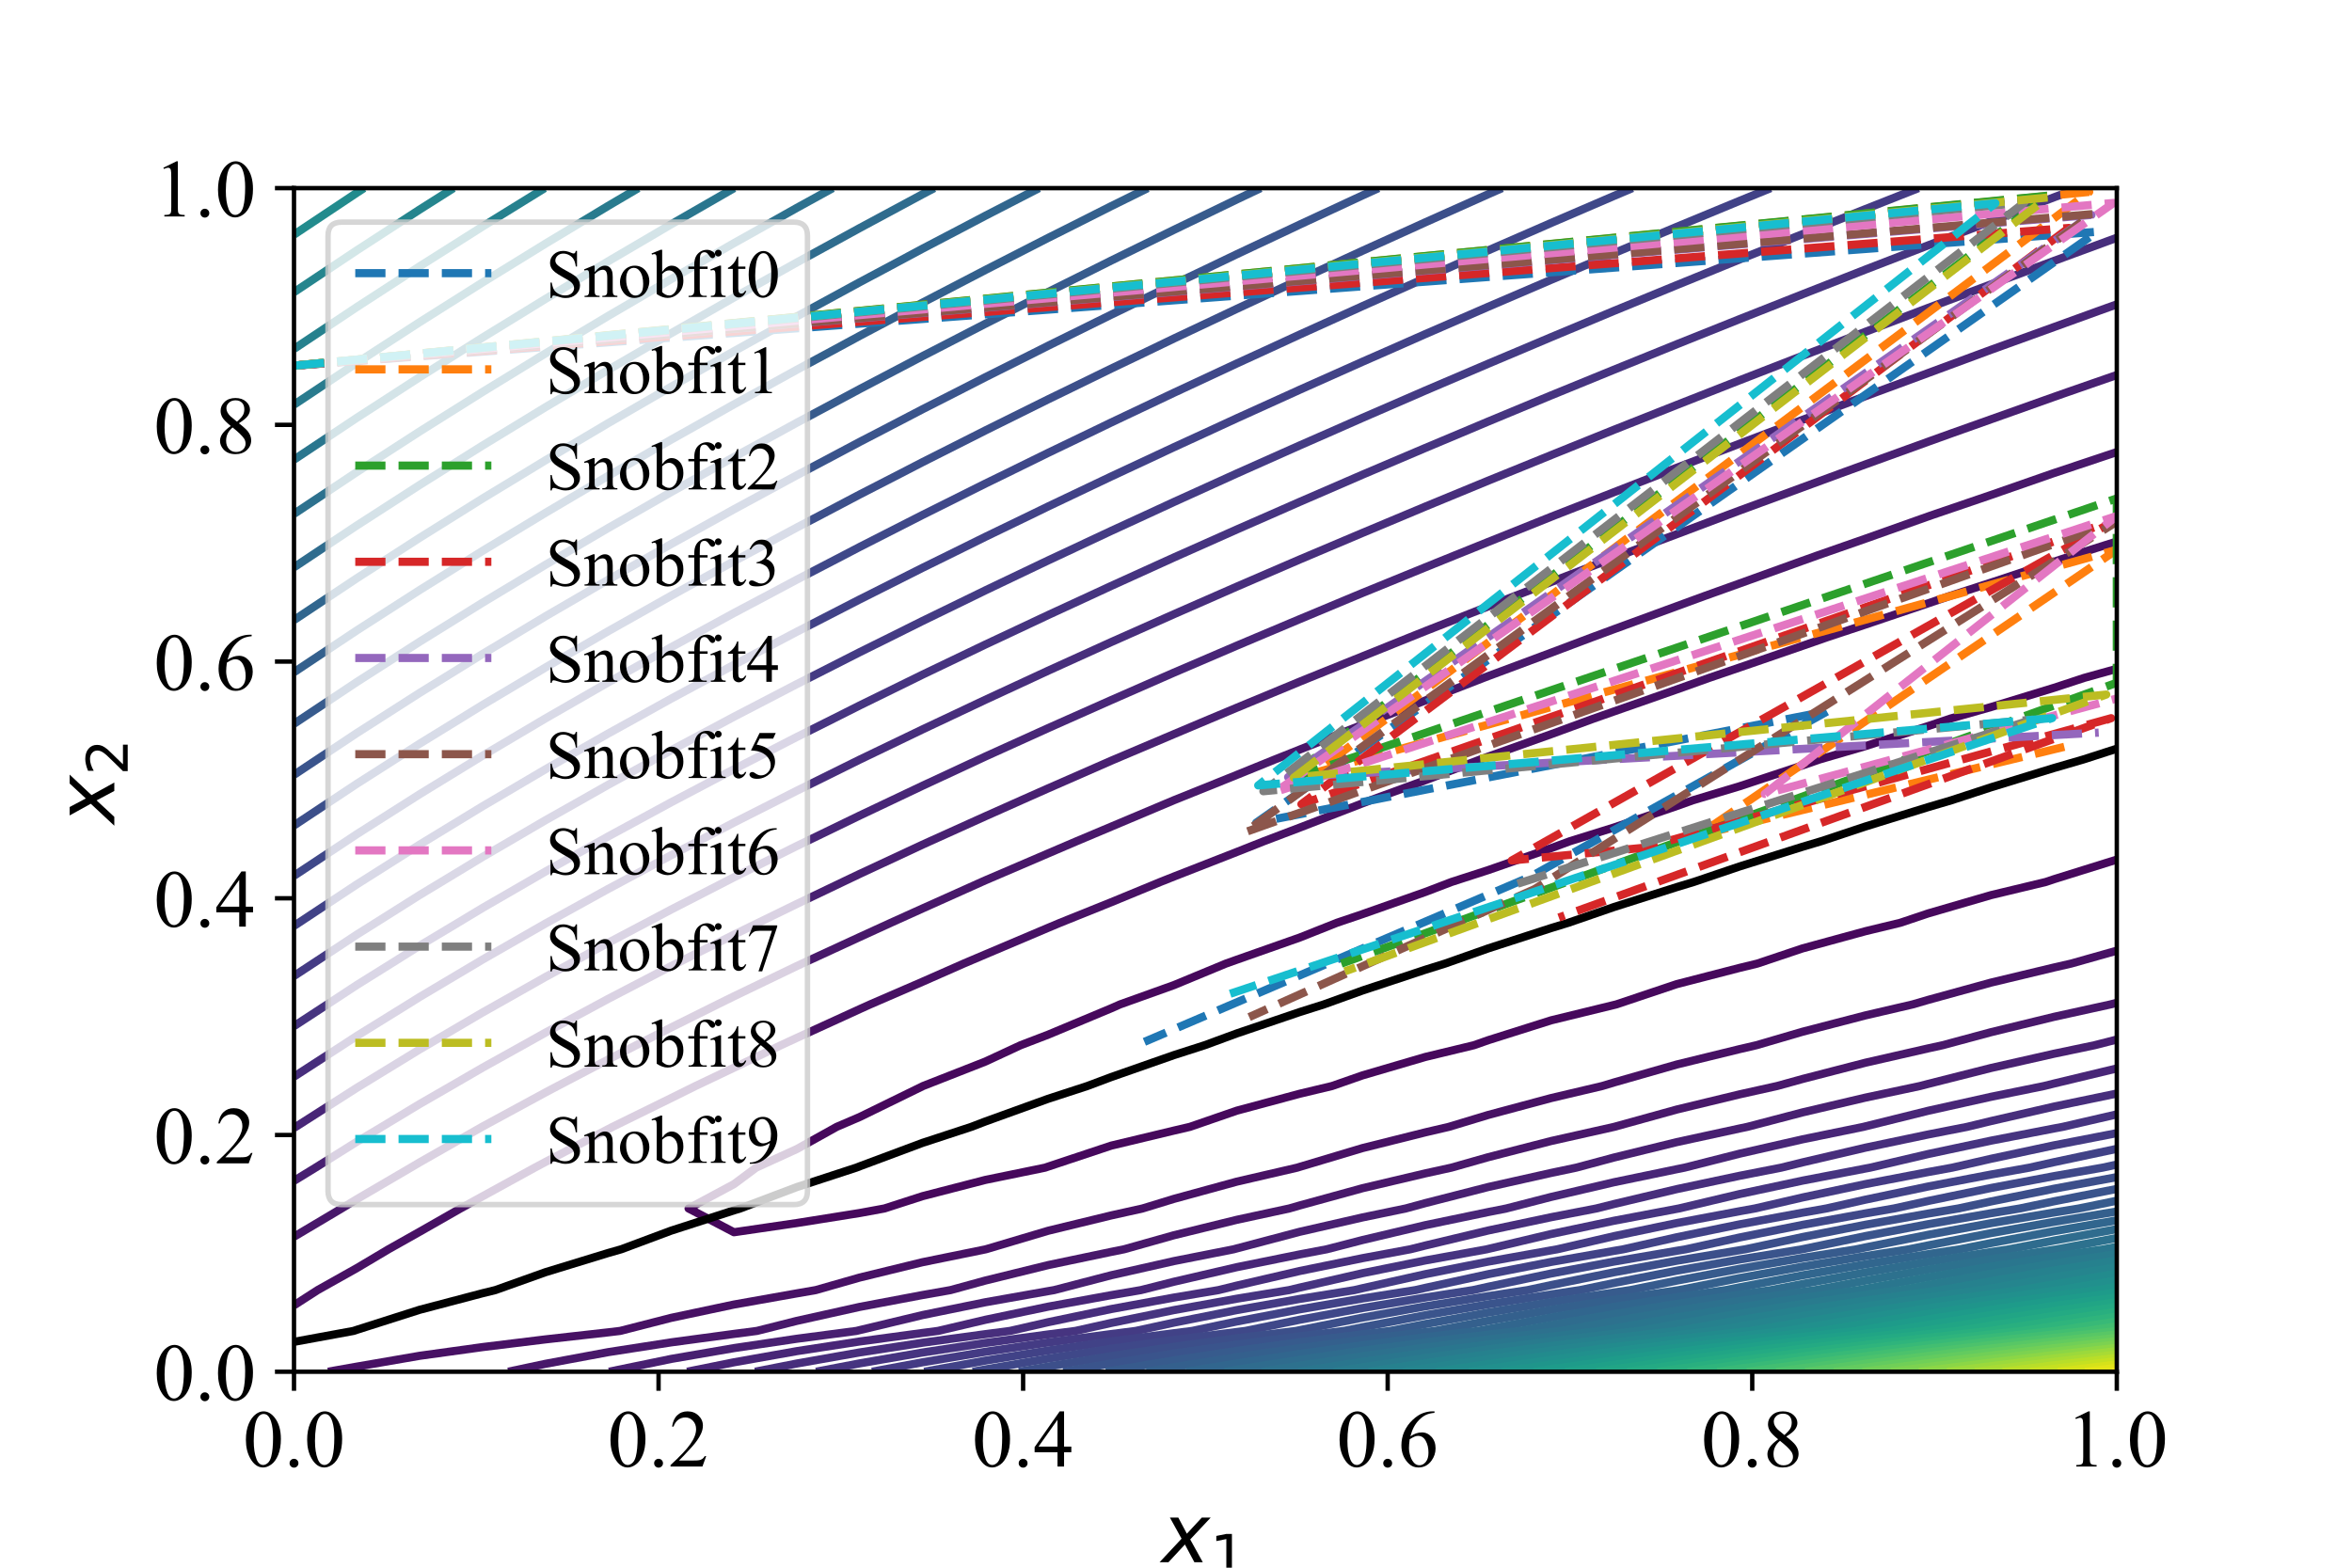 <?xml version="1.0" encoding="utf-8" standalone="no"?>
<!DOCTYPE svg PUBLIC "-//W3C//DTD SVG 1.1//EN"
  "http://www.w3.org/Graphics/SVG/1.1/DTD/svg11.dtd">
<!-- Created with matplotlib (https://matplotlib.org/) -->
<svg height="288pt" version="1.1" viewBox="0 0 432 288" width="432pt" xmlns="http://www.w3.org/2000/svg" xmlns:xlink="http://www.w3.org/1999/xlink">
 <defs>
  <style type="text/css">*{stroke-linecap:butt;stroke-linejoin:round;}</style>
 </defs>
 <g id="figure_1">
  <g id="patch_1">
   <path d="M 0 288 
L 432 288 
L 432 0 
L 0 0 
z
" style="fill:#ffffff;"/>
  </g>
  <g id="axes_1">
   <g id="patch_2">
    <path d="M 54 252 
L 388.8 252 
L 388.8 34.56 
L 54 34.56 
z
" style="fill:#ffffff;"/>
   </g>
   <g id="matplotlib.axis_1">
    <g id="xtick_1">
     <g id="line2d_1">
      <defs>
       <path d="M 0 0 
L 0 3.5 
" id="m5c123d499d" style="stroke:#000000;stroke-width:0.8;"/>
      </defs>
      <g>
       <use style="stroke:#000000;stroke-width:0.8;" x="54" xlink:href="#m5c123d499d" y="252"/>
      </g>
     </g>
     <g id="text_1">
      <!-- 0.0 -->
      <g transform="translate(44.625 269.416)scale(0.15 -0.15)">
       <defs>
        <path d="M 3.609 32.719 
Q 3.609 44.047 7.031 52.219 
Q 10.453 60.406 16.109 64.406 
Q 20.516 67.578 25.203 67.578 
Q 32.812 67.578 38.875 59.812 
Q 46.438 50.203 46.438 33.734 
Q 46.438 22.219 43.109 14.156 
Q 39.797 6.109 34.641 2.469 
Q 29.5 -1.172 24.703 -1.172 
Q 15.234 -1.172 8.938 10.016 
Q 3.609 19.438 3.609 32.719 
z
M 13.188 31.5 
Q 13.188 17.828 16.547 9.188 
Q 19.344 1.906 24.859 1.906 
Q 27.484 1.906 30.312 4.266 
Q 33.156 6.641 34.625 12.203 
Q 36.859 20.609 36.859 35.891 
Q 36.859 47.219 34.516 54.781 
Q 32.766 60.406 29.984 62.75 
Q 27.984 64.359 25.141 64.359 
Q 21.828 64.359 19.234 61.375 
Q 15.719 57.328 14.453 48.625 
Q 13.188 39.938 13.188 31.5 
z
" id="TimesNewRomanPSMT-48"/>
        <path d="M 12.5 9.469 
Q 14.797 9.469 16.359 7.875 
Q 17.922 6.297 17.922 4.047 
Q 17.922 1.812 16.328 0.219 
Q 14.75 -1.375 12.5 -1.375 
Q 10.25 -1.375 8.656 0.219 
Q 7.078 1.812 7.078 4.047 
Q 7.078 6.344 8.656 7.906 
Q 10.25 9.469 12.5 9.469 
z
" id="TimesNewRomanPSMT-46"/>
       </defs>
       <use xlink:href="#TimesNewRomanPSMT-48"/>
       <use x="50" xlink:href="#TimesNewRomanPSMT-46"/>
       <use x="75" xlink:href="#TimesNewRomanPSMT-48"/>
      </g>
     </g>
    </g>
    <g id="xtick_2">
     <g id="line2d_2">
      <g>
       <use style="stroke:#000000;stroke-width:0.8;" x="120.96" xlink:href="#m5c123d499d" y="252"/>
      </g>
     </g>
     <g id="text_2">
      <!-- 0.2 -->
      <g transform="translate(111.585 269.416)scale(0.15 -0.15)">
       <defs>
        <path d="M 45.844 12.75 
L 41.219 0 
L 2.156 0 
L 2.156 1.812 
Q 19.391 17.531 26.422 27.484 
Q 33.453 37.453 33.453 45.703 
Q 33.453 52 29.594 56.047 
Q 25.734 60.109 20.359 60.109 
Q 15.484 60.109 11.594 57.25 
Q 7.719 54.391 5.859 48.875 
L 4.047 48.875 
Q 5.281 57.906 10.328 62.734 
Q 15.375 67.578 22.953 67.578 
Q 31 67.578 36.391 62.406 
Q 41.797 57.234 41.797 50.203 
Q 41.797 45.172 39.453 40.141 
Q 35.844 32.234 27.734 23.391 
Q 15.578 10.109 12.547 7.375 
L 29.828 7.375 
Q 35.109 7.375 37.234 7.766 
Q 39.359 8.156 41.062 9.344 
Q 42.781 10.547 44.047 12.75 
z
" id="TimesNewRomanPSMT-50"/>
       </defs>
       <use xlink:href="#TimesNewRomanPSMT-48"/>
       <use x="50" xlink:href="#TimesNewRomanPSMT-46"/>
       <use x="75" xlink:href="#TimesNewRomanPSMT-50"/>
      </g>
     </g>
    </g>
    <g id="xtick_3">
     <g id="line2d_3">
      <g>
       <use style="stroke:#000000;stroke-width:0.8;" x="187.92" xlink:href="#m5c123d499d" y="252"/>
      </g>
     </g>
     <g id="text_3">
      <!-- 0.4 -->
      <g transform="translate(178.545 269.416)scale(0.15 -0.15)">
       <defs>
        <path d="M 46.531 24.422 
L 46.531 17.484 
L 37.641 17.484 
L 37.641 0 
L 29.594 0 
L 29.594 17.484 
L 1.562 17.484 
L 1.562 23.734 
L 32.281 67.578 
L 37.641 67.578 
L 37.641 24.422 
z
M 29.594 24.422 
L 29.594 57.281 
L 6.344 24.422 
z
" id="TimesNewRomanPSMT-52"/>
       </defs>
       <use xlink:href="#TimesNewRomanPSMT-48"/>
       <use x="50" xlink:href="#TimesNewRomanPSMT-46"/>
       <use x="75" xlink:href="#TimesNewRomanPSMT-52"/>
      </g>
     </g>
    </g>
    <g id="xtick_4">
     <g id="line2d_4">
      <g>
       <use style="stroke:#000000;stroke-width:0.8;" x="254.88" xlink:href="#m5c123d499d" y="252"/>
      </g>
     </g>
     <g id="text_4">
      <!-- 0.6 -->
      <g transform="translate(245.505 269.416)scale(0.15 -0.15)">
       <defs>
        <path d="M 44.828 67.578 
L 44.828 65.766 
Q 38.375 65.141 34.297 63.203 
Q 30.219 61.281 26.234 57.328 
Q 22.266 53.375 19.656 48.516 
Q 17.047 43.656 15.281 36.969 
Q 22.312 41.797 29.391 41.797 
Q 36.188 41.797 41.156 36.328 
Q 46.141 30.859 46.141 22.266 
Q 46.141 13.969 41.109 7.125 
Q 35.062 -1.172 25.094 -1.172 
Q 18.312 -1.172 13.578 3.328 
Q 4.297 12.062 4.297 25.984 
Q 4.297 34.859 7.859 42.859 
Q 11.422 50.875 18.031 57.078 
Q 24.656 63.281 30.703 65.422 
Q 36.766 67.578 42 67.578 
z
M 14.453 33.406 
Q 13.578 26.812 13.578 22.75 
Q 13.578 18.062 15.312 12.562 
Q 17.047 7.078 20.453 3.859 
Q 22.953 1.562 26.516 1.562 
Q 30.766 1.562 34.109 5.562 
Q 37.453 9.578 37.453 17 
Q 37.453 25.344 34.125 31.438 
Q 30.812 37.547 24.703 37.547 
Q 22.859 37.547 20.734 36.766 
Q 18.609 35.984 14.453 33.406 
z
" id="TimesNewRomanPSMT-54"/>
       </defs>
       <use xlink:href="#TimesNewRomanPSMT-48"/>
       <use x="50" xlink:href="#TimesNewRomanPSMT-46"/>
       <use x="75" xlink:href="#TimesNewRomanPSMT-54"/>
      </g>
     </g>
    </g>
    <g id="xtick_5">
     <g id="line2d_5">
      <g>
       <use style="stroke:#000000;stroke-width:0.8;" x="321.84" xlink:href="#m5c123d499d" y="252"/>
      </g>
     </g>
     <g id="text_5">
      <!-- 0.8 -->
      <g transform="translate(312.465 269.416)scale(0.15 -0.15)">
       <defs>
        <path d="M 19.188 33.344 
Q 11.328 39.797 9.047 43.703 
Q 6.781 47.609 6.781 51.812 
Q 6.781 58.25 11.766 62.906 
Q 16.75 67.578 25 67.578 
Q 33.016 67.578 37.891 63.234 
Q 42.781 58.891 42.781 53.328 
Q 42.781 49.609 40.141 45.75 
Q 37.5 41.891 29.156 36.672 
Q 37.75 30.031 40.531 26.219 
Q 44.234 21.234 44.234 15.719 
Q 44.234 8.734 38.906 3.781 
Q 33.594 -1.172 24.953 -1.172 
Q 15.531 -1.172 10.25 4.734 
Q 6.062 9.469 6.062 15.094 
Q 6.062 19.484 9.016 23.797 
Q 11.969 28.125 19.188 33.344 
z
M 26.859 38.578 
Q 32.719 43.844 34.281 46.891 
Q 35.844 49.953 35.844 53.812 
Q 35.844 58.938 32.953 61.844 
Q 30.078 64.75 25.094 64.75 
Q 20.125 64.75 17 61.859 
Q 13.875 58.984 13.875 55.125 
Q 13.875 52.594 15.156 50.047 
Q 16.453 47.516 18.844 45.219 
z
M 21.484 31.5 
Q 17.438 28.078 15.484 24.047 
Q 13.531 20.016 13.531 15.328 
Q 13.531 9.031 16.969 5.25 
Q 20.406 1.469 25.734 1.469 
Q 31 1.469 34.172 4.438 
Q 37.359 7.422 37.359 11.672 
Q 37.359 15.188 35.5 17.969 
Q 32.031 23.141 21.484 31.5 
z
" id="TimesNewRomanPSMT-56"/>
       </defs>
       <use xlink:href="#TimesNewRomanPSMT-48"/>
       <use x="50" xlink:href="#TimesNewRomanPSMT-46"/>
       <use x="75" xlink:href="#TimesNewRomanPSMT-56"/>
      </g>
     </g>
    </g>
    <g id="xtick_6">
     <g id="line2d_6">
      <g>
       <use style="stroke:#000000;stroke-width:0.8;" x="388.8" xlink:href="#m5c123d499d" y="252"/>
      </g>
     </g>
     <g id="text_6">
      <!-- 1.0 -->
      <g transform="translate(379.425 269.416)scale(0.15 -0.15)">
       <defs>
        <path d="M 11.719 59.719 
L 27.828 67.578 
L 29.438 67.578 
L 29.438 11.672 
Q 29.438 6.109 29.906 4.734 
Q 30.375 3.375 31.828 2.641 
Q 33.297 1.906 37.797 1.812 
L 37.797 0 
L 12.891 0 
L 12.891 1.812 
Q 17.578 1.906 18.938 2.609 
Q 20.312 3.328 20.844 4.516 
Q 21.391 5.719 21.391 11.672 
L 21.391 47.406 
Q 21.391 54.641 20.906 56.688 
Q 20.562 58.25 19.656 58.984 
Q 18.75 59.719 17.484 59.719 
Q 15.672 59.719 12.453 58.203 
z
" id="TimesNewRomanPSMT-49"/>
       </defs>
       <use xlink:href="#TimesNewRomanPSMT-49"/>
       <use x="50" xlink:href="#TimesNewRomanPSMT-46"/>
       <use x="75" xlink:href="#TimesNewRomanPSMT-48"/>
      </g>
     </g>
    </g>
    <g id="text_7">
     <!-- $x_1$ -->
     <g transform="translate(213.375 287.04)scale(0.15 -0.15)">
      <defs>
       <path d="M 60.016 54.688 
L 34.906 27.875 
L 50.297 0 
L 39.984 0 
L 28.422 21.688 
L 8.297 0 
L -2.594 0 
L 24.312 28.812 
L 10.016 54.688 
L 20.312 54.688 
L 30.812 34.906 
L 49.125 54.688 
z
" id="DejaVuSans-Oblique-120"/>
       <path d="M 12.406 8.297 
L 28.516 8.297 
L 28.516 63.922 
L 10.984 60.406 
L 10.984 69.391 
L 28.422 72.906 
L 38.281 72.906 
L 38.281 8.297 
L 54.391 8.297 
L 54.391 0 
L 12.406 0 
z
" id="DejaVuSans-49"/>
      </defs>
      <use transform="translate(0 0.312)" xlink:href="#DejaVuSans-Oblique-120"/>
      <use transform="translate(59.18 -16.094)scale(0.7)" xlink:href="#DejaVuSans-49"/>
     </g>
    </g>
   </g>
   <g id="matplotlib.axis_2">
    <g id="ytick_1">
     <g id="line2d_7">
      <defs>
       <path d="M 0 0 
L -3.5 0 
" id="m5ed34f0c28" style="stroke:#000000;stroke-width:0.8;"/>
      </defs>
      <g>
       <use style="stroke:#000000;stroke-width:0.8;" x="54" xlink:href="#m5ed34f0c28" y="252"/>
      </g>
     </g>
     <g id="text_8">
      <!-- 0.0 -->
      <g transform="translate(28.25 257.208)scale(0.15 -0.15)">
       <use xlink:href="#TimesNewRomanPSMT-48"/>
       <use x="50" xlink:href="#TimesNewRomanPSMT-46"/>
       <use x="75" xlink:href="#TimesNewRomanPSMT-48"/>
      </g>
     </g>
    </g>
    <g id="ytick_2">
     <g id="line2d_8">
      <g>
       <use style="stroke:#000000;stroke-width:0.8;" x="54" xlink:href="#m5ed34f0c28" y="208.512"/>
      </g>
     </g>
     <g id="text_9">
      <!-- 0.2 -->
      <g transform="translate(28.25 213.72)scale(0.15 -0.15)">
       <use xlink:href="#TimesNewRomanPSMT-48"/>
       <use x="50" xlink:href="#TimesNewRomanPSMT-46"/>
       <use x="75" xlink:href="#TimesNewRomanPSMT-50"/>
      </g>
     </g>
    </g>
    <g id="ytick_3">
     <g id="line2d_9">
      <g>
       <use style="stroke:#000000;stroke-width:0.8;" x="54" xlink:href="#m5ed34f0c28" y="165.024"/>
      </g>
     </g>
     <g id="text_10">
      <!-- 0.4 -->
      <g transform="translate(28.25 170.232)scale(0.15 -0.15)">
       <use xlink:href="#TimesNewRomanPSMT-48"/>
       <use x="50" xlink:href="#TimesNewRomanPSMT-46"/>
       <use x="75" xlink:href="#TimesNewRomanPSMT-52"/>
      </g>
     </g>
    </g>
    <g id="ytick_4">
     <g id="line2d_10">
      <g>
       <use style="stroke:#000000;stroke-width:0.8;" x="54" xlink:href="#m5ed34f0c28" y="121.536"/>
      </g>
     </g>
     <g id="text_11">
      <!-- 0.6 -->
      <g transform="translate(28.25 126.744)scale(0.15 -0.15)">
       <use xlink:href="#TimesNewRomanPSMT-48"/>
       <use x="50" xlink:href="#TimesNewRomanPSMT-46"/>
       <use x="75" xlink:href="#TimesNewRomanPSMT-54"/>
      </g>
     </g>
    </g>
    <g id="ytick_5">
     <g id="line2d_11">
      <g>
       <use style="stroke:#000000;stroke-width:0.8;" x="54" xlink:href="#m5ed34f0c28" y="78.048"/>
      </g>
     </g>
     <g id="text_12">
      <!-- 0.8 -->
      <g transform="translate(28.25 83.256)scale(0.15 -0.15)">
       <use xlink:href="#TimesNewRomanPSMT-48"/>
       <use x="50" xlink:href="#TimesNewRomanPSMT-46"/>
       <use x="75" xlink:href="#TimesNewRomanPSMT-56"/>
      </g>
     </g>
    </g>
    <g id="ytick_6">
     <g id="line2d_12">
      <g>
       <use style="stroke:#000000;stroke-width:0.8;" x="54" xlink:href="#m5ed34f0c28" y="34.56"/>
      </g>
     </g>
     <g id="text_13">
      <!-- 1.0 -->
      <g transform="translate(28.25 39.768)scale(0.15 -0.15)">
       <use xlink:href="#TimesNewRomanPSMT-49"/>
       <use x="50" xlink:href="#TimesNewRomanPSMT-46"/>
       <use x="75" xlink:href="#TimesNewRomanPSMT-48"/>
      </g>
     </g>
    </g>
    <g id="text_14">
     <!-- $x_2$ -->
     <g transform="translate(21.041 151.305)rotate(-90)scale(0.15 -0.15)">
      <defs>
       <path d="M 19.188 8.297 
L 53.609 8.297 
L 53.609 0 
L 7.328 0 
L 7.328 8.297 
Q 12.938 14.109 22.625 23.891 
Q 32.328 33.688 34.812 36.531 
Q 39.547 41.844 41.422 45.531 
Q 43.312 49.219 43.312 52.781 
Q 43.312 58.594 39.234 62.25 
Q 35.156 65.922 28.609 65.922 
Q 23.969 65.922 18.812 64.312 
Q 13.672 62.703 7.812 59.422 
L 7.812 69.391 
Q 13.766 71.781 18.938 73 
Q 24.125 74.219 28.422 74.219 
Q 39.75 74.219 46.484 68.547 
Q 53.219 62.891 53.219 53.422 
Q 53.219 48.922 51.531 44.891 
Q 49.859 40.875 45.406 35.406 
Q 44.188 33.984 37.641 27.219 
Q 31.109 20.453 19.188 8.297 
z
" id="DejaVuSans-50"/>
      </defs>
      <use transform="translate(0 0.312)" xlink:href="#DejaVuSans-Oblique-120"/>
      <use transform="translate(59.18 -16.094)scale(0.7)" xlink:href="#DejaVuSans-50"/>
     </g>
    </g>
   </g>
   <g id="LineCollection_1"/>
   <g id="LineCollection_2">
    <path clip-path="url(#pf2a1f43d0f)" d="M 388.8 157.919 
L 377.255 161.522 
L 375.765 162.025 
L 365.71 164.44 
L 354.166 167.8 
L 349.038 169.523 
L 342.621 171.075 
L 331.076 174.232 
L 322.767 177.021 
L 319.531 177.807 
L 307.986 180.79 
L 296.873 184.519 
L 296.441 184.624 
L 284.897 187.445 
L 273.352 191.094 
L 270.726 192.017 
L 261.807 194.17 
L 250.262 197.556 
L 244.656 199.514 
L 238.717 200.934 
L 227.172 204.039 
L 218.564 207.012 
L 215.628 207.699 
L 204.083 210.468 
L 192.538 214.31 
L 191.955 214.51 
L 180.993 216.761 
L 169.448 219.747 
L 162.448 222.008 
L 157.903 222.844 
L 146.359 224.684 
L 134.814 226.375 
L 126.474 222.008 
L 134.814 217.537 
L 138.879 214.51 
L 146.359 211.09 
L 153.687 207.012 
L 157.903 205.205 
L 169.448 199.56 
L 169.536 199.514 
L 180.993 195.019 
L 187.459 192.017 
L 192.538 190.069 
L 204.083 185.243 
L 205.724 184.519 
L 215.628 180.972 
L 225.163 177.021 
L 227.172 176.305 
L 238.717 172.24 
L 245.556 169.523 
L 250.262 167.93 
L 261.807 163.86 
L 266.607 162.025 
L 273.352 159.844 
L 284.897 155.814 
L 288.382 154.527 
L 296.441 152.023 
L 307.986 148.074 
L 310.909 147.029 
L 319.531 144.44 
L 331.076 140.608 
L 334.182 139.531 
L 342.621 137.071 
L 354.166 133.383 
L 358.165 132.033 
L 365.71 129.888 
L 377.255 126.361 
L 382.804 124.535 
L 388.8 122.867 
" style="fill:none;stroke:#46085c;stroke-width:1.5;"/>
   </g>
   <g id="LineCollection_3">
    <path clip-path="url(#pf2a1f43d0f)" d="M 54 239.802 
L 58.341 237.004 
L 65.545 232.961 
L 71.357 229.506 
L 77.09 226.279 
L 84.574 222.008 
L 88.634 219.773 
L 98.22 214.51 
L 100.179 213.466 
L 111.724 207.421 
L 112.515 207.012 
L 123.269 201.731 
L 127.74 199.514 
L 134.814 196.147 
L 143.438 192.017 
L 146.359 190.664 
L 157.903 185.389 
L 159.827 184.519 
L 169.448 180.353 
L 177.007 177.021 
L 180.993 175.327 
L 192.538 170.436 
L 194.712 169.523 
L 204.083 165.754 
L 213.123 162.025 
L 215.628 161.029 
L 227.172 156.514 
L 232.183 154.527 
L 238.717 152.045 
L 250.262 147.576 
L 251.691 147.029 
L 261.807 143.337 
L 271.868 139.531 
L 273.352 138.992 
L 284.897 134.882 
L 292.658 132.033 
L 296.441 130.703 
L 307.986 126.659 
L 313.932 124.535 
L 319.531 122.625 
L 331.076 118.648 
L 335.699 117.037 
L 342.621 114.739 
L 354.166 110.832 
L 357.964 109.539 
L 365.71 107.029 
L 377.255 103.197 
L 380.72 102.041 
L 388.8 99.48 
" style="fill:none;stroke:#471164;stroke-width:1.5;"/>
    <path clip-path="url(#pf2a1f43d0f)" d="M 388.8 174.648 
L 380.403 177.021 
L 377.255 177.74 
L 365.71 180.509 
L 354.166 183.686 
L 351.311 184.519 
L 342.621 186.542 
L 331.076 189.539 
L 322.608 192.017 
L 319.531 192.732 
L 307.986 195.559 
L 296.441 198.861 
L 294.28 199.514 
L 284.897 201.727 
L 273.352 204.826 
L 266.125 207.012 
L 261.807 208.02 
L 250.262 210.911 
L 238.717 214.368 
L 238.259 214.51 
L 227.172 217.078 
L 215.628 220.241 
L 209.857 222.008 
L 204.083 223.29 
L 192.538 226.097 
L 181.073 229.506 
L 180.993 229.523 
L 169.448 231.878 
L 157.903 234.698 
L 149.829 237.004 
L 146.359 237.606 
L 134.814 239.655 
L 123.269 242.103 
L 113.91 244.502 
L 111.724 244.764 
L 100.179 246.059 
L 88.634 247.474 
L 77.09 249.071 
L 65.545 251.063 
L 60.255 252 
" style="fill:none;stroke:#471164;stroke-width:1.5;"/>
   </g>
   <g id="LineCollection_4">
    <path clip-path="url(#pf2a1f43d0f)" d="M 54 227.2 
L 62.739 222.008 
L 65.545 220.298 
L 75.431 214.51 
L 77.09 213.529 
L 88.542 207.012 
L 88.634 206.96 
L 100.179 200.698 
L 102.418 199.514 
L 111.724 194.64 
L 116.846 192.017 
L 123.269 188.757 
L 131.793 184.519 
L 134.814 183.029 
L 146.359 177.47 
L 147.319 177.021 
L 157.903 172.142 
L 163.627 169.523 
L 169.448 166.895 
L 180.309 162.025 
L 180.993 161.722 
L 192.538 156.769 
L 197.777 154.527 
L 204.083 151.871 
L 215.568 147.029 
L 215.628 147.004 
L 227.172 142.356 
L 234.137 139.531 
L 238.717 137.706 
L 250.262 133.136 
L 253.079 132.033 
L 261.807 128.684 
L 272.497 124.535 
L 273.352 124.209 
L 284.897 119.91 
L 292.523 117.037 
L 296.441 115.59 
L 307.986 111.362 
L 312.958 109.539 
L 319.531 107.182 
L 331.076 103.021 
L 333.815 102.041 
L 342.621 98.966 
L 354.166 94.87 
L 355.101 94.543 
L 365.71 90.926 
L 376.847 87.046 
L 377.255 86.906 
L 388.8 83.049 
" style="fill:none;stroke:#48186a;stroke-width:1.5;"/>
    <path clip-path="url(#pf2a1f43d0f)" d="M 388.8 184.211 
L 387.655 184.519 
L 377.255 186.805 
L 365.71 189.62 
L 356.81 192.017 
L 354.166 192.595 
L 342.621 195.234 
L 331.076 198.219 
L 326.4 199.514 
L 319.531 201.04 
L 307.986 203.83 
L 296.493 207.012 
L 296.441 207.024 
L 284.897 209.616 
L 273.352 212.586 
L 266.574 214.51 
L 261.807 215.558 
L 250.262 218.284 
L 238.717 221.457 
L 236.809 222.008 
L 227.172 224.09 
L 215.628 226.925 
L 206.468 229.506 
L 204.083 229.986 
L 192.538 232.407 
L 180.993 235.247 
L 174.589 237.004 
L 169.448 237.911 
L 157.903 240.089 
L 146.359 242.656 
L 139.038 244.502 
L 134.814 245.052 
L 123.269 246.607 
L 111.724 248.399 
L 100.179 250.547 
L 93.34 252 
" style="fill:none;stroke:#48186a;stroke-width:1.5;"/>
   </g>
   <g id="LineCollection_5">
    <path clip-path="url(#pf2a1f43d0f)" d="M 54 216.93 
L 57.947 214.51 
L 65.545 209.747 
L 70.131 207.012 
L 77.09 202.814 
L 82.817 199.514 
L 88.634 196.141 
L 96.047 192.017 
L 100.179 189.709 
L 109.821 184.519 
L 111.724 183.492 
L 123.269 177.488 
L 124.201 177.021 
L 134.814 171.705 
L 139.272 169.523 
L 146.359 166.063 
L 154.804 162.025 
L 157.903 160.546 
L 169.448 155.169 
L 170.863 154.527 
L 180.993 149.956 
L 187.556 147.029 
L 192.538 144.818 
L 204.083 139.76 
L 204.618 139.531 
L 215.628 134.865 
L 222.345 132.033 
L 227.172 130.012 
L 238.717 125.231 
L 240.428 124.535 
L 250.262 120.573 
L 259.047 117.037 
L 261.807 115.935 
L 273.352 111.4 
L 278.119 109.539 
L 284.897 106.92 
L 296.441 102.464 
L 297.556 102.041 
L 307.986 98.13 
L 317.496 94.543 
L 319.531 93.784 
L 331.076 89.543 
L 337.864 87.046 
L 342.621 85.315 
L 354.166 81.143 
L 358.602 79.548 
L 365.71 77.023 
L 377.255 72.916 
L 379.716 72.05 
L 388.8 68.894 
" style="fill:none;stroke:#482071;stroke-width:1.5;"/>
    <path clip-path="url(#pf2a1f43d0f)" d="M 388.8 190.974 
L 384.726 192.017 
L 377.255 193.583 
L 365.71 196.196 
L 354.166 199.116 
L 352.648 199.514 
L 342.621 201.645 
L 331.076 204.359 
L 320.955 207.012 
L 319.531 207.311 
L 307.986 209.818 
L 296.441 212.65 
L 289.504 214.51 
L 284.897 215.478 
L 273.352 218.066 
L 261.807 221.022 
L 258.191 222.008 
L 250.262 223.652 
L 238.717 226.294 
L 227.172 229.348 
L 226.594 229.506 
L 215.628 231.673 
L 204.083 234.279 
L 193.614 237.004 
L 192.538 237.19 
L 180.993 239.235 
L 169.448 241.589 
L 157.903 244.356 
L 157.311 244.502 
L 146.359 245.944 
L 134.814 247.659 
L 123.269 249.649 
L 111.862 252 
" style="fill:none;stroke:#482071;stroke-width:1.5;"/>
   </g>
   <g id="LineCollection_6">
    <path clip-path="url(#pf2a1f43d0f)" d="M 54 207.214 
L 54.321 207.012 
L 65.545 199.84 
L 66.082 199.514 
L 77.09 192.779 
L 78.397 192.017 
L 88.634 186.005 
L 91.277 184.519 
L 100.179 179.486 
L 104.713 177.021 
L 111.724 173.191 
L 118.678 169.523 
L 123.269 167.092 
L 133.143 162.025 
L 134.814 161.164 
L 146.359 155.415 
L 148.194 154.527 
L 157.903 149.825 
L 163.803 147.029 
L 169.448 144.351 
L 179.81 139.531 
L 180.993 138.98 
L 192.538 133.754 
L 196.408 132.033 
L 204.083 128.623 
L 213.406 124.535 
L 215.628 123.562 
L 227.172 118.613 
L 230.905 117.037 
L 238.717 113.746 
L 248.79 109.539 
L 250.262 108.926 
L 261.807 104.215 
L 267.182 102.041 
L 273.352 99.555 
L 284.897 94.936 
L 285.897 94.543 
L 296.441 90.423 
L 305.101 87.046 
L 307.986 85.925 
L 319.531 81.506 
L 324.683 79.548 
L 331.076 77.13 
L 342.621 72.786 
L 344.604 72.05 
L 354.166 68.523 
L 364.908 64.552 
L 365.71 64.257 
L 377.255 60.086 
L 385.633 57.054 
L 388.8 55.915 
" style="fill:none;stroke:#482677;stroke-width:1.5;"/>
    <path clip-path="url(#pf2a1f43d0f)" d="M 388.8 196.282 
L 377.255 199.06 
L 375.433 199.514 
L 365.71 201.49 
L 354.166 204.058 
L 342.621 206.923 
L 342.27 207.012 
L 331.076 209.306 
L 319.531 211.94 
L 309.404 214.51 
L 307.986 214.794 
L 296.441 217.191 
L 284.897 219.889 
L 276.671 222.008 
L 273.352 222.665 
L 261.807 225.072 
L 250.262 227.805 
L 243.682 229.506 
L 238.717 230.448 
L 227.172 232.79 
L 215.628 235.467 
L 209.557 237.004 
L 204.083 237.936 
L 192.538 240.042 
L 180.993 242.455 
L 172.295 244.502 
L 169.448 244.876 
L 157.903 246.443 
L 146.359 248.218 
L 134.814 250.266 
L 126.212 252 
" style="fill:none;stroke:#482677;stroke-width:1.5;"/>
   </g>
   <g id="LineCollection_7">
    <path clip-path="url(#pf2a1f43d0f)" d="M 388.8 200.893 
L 377.255 203.294 
L 365.71 205.947 
L 361.319 207.012 
L 354.166 208.412 
L 342.621 210.839 
L 331.076 213.541 
L 327.154 214.51 
L 319.531 216.002 
L 307.986 218.451 
L 296.441 221.195 
L 293.198 222.008 
L 284.897 223.613 
L 273.352 226.054 
L 261.807 228.811 
L 259.041 229.506 
L 250.262 231.136 
L 238.717 233.495 
L 227.172 236.176 
L 223.809 237.004 
L 215.628 238.373 
L 204.083 240.488 
L 192.538 242.895 
L 185.525 244.502 
L 180.993 245.093 
L 169.448 246.673 
L 157.903 248.453 
L 146.359 250.491 
L 138.687 252 
" style="fill:none;stroke:#472e7c;stroke-width:1.5;"/>
    <path clip-path="url(#pf2a1f43d0f)" d="M 54 197.797 
L 62.929 192.017 
L 65.545 190.309 
L 74.895 184.519 
L 77.09 183.15 
L 87.397 177.021 
L 88.634 176.28 
L 100.179 169.667 
L 100.441 169.523 
L 111.724 163.293 
L 114.104 162.025 
L 123.269 157.116 
L 128.262 154.527 
L 134.814 151.113 
L 142.885 147.029 
L 146.359 145.263 
L 157.903 139.55 
L 157.943 139.531 
L 169.448 133.997 
L 173.62 132.033 
L 180.993 128.551 
L 189.67 124.535 
L 192.538 123.203 
L 204.083 117.964 
L 206.169 117.037 
L 215.628 112.83 
L 223.136 109.539 
L 227.172 107.767 
L 238.717 102.784 
L 240.473 102.041 
L 250.262 97.897 
L 258.269 94.543 
L 261.807 93.06 
L 273.352 88.298 
L 276.435 87.046 
L 284.897 83.609 
L 294.97 79.548 
L 296.441 78.955 
L 307.986 74.386 
L 313.938 72.05 
L 319.531 69.856 
L 331.076 65.37 
L 333.213 64.552 
L 342.621 60.955 
L 352.858 57.054 
L 354.166 56.556 
L 365.71 52.234 
L 372.894 49.556 
L 377.255 47.933 
L 388.8 43.68 
" style="fill:none;stroke:#472e7c;stroke-width:1.5;"/>
   </g>
   <g id="LineCollection_8">
    <path clip-path="url(#pf2a1f43d0f)" d="M 388.8 204.719 
L 378.876 207.012 
L 377.255 207.315 
L 365.71 209.546 
L 354.166 212.005 
L 343.494 214.51 
L 342.621 214.674 
L 331.076 216.894 
L 319.531 219.357 
L 308.366 222.008 
L 307.986 222.078 
L 296.441 224.265 
L 284.897 226.703 
L 273.352 229.442 
L 273.091 229.506 
L 261.807 231.555 
L 250.262 233.897 
L 238.717 236.542 
L 236.786 237.004 
L 227.172 238.584 
L 215.628 240.675 
L 204.083 243.04 
L 197.529 244.502 
L 192.538 245.146 
L 180.993 246.714 
L 169.448 248.469 
L 157.903 250.463 
L 149.884 252 
" style="fill:none;stroke:#463480;stroke-width:1.5;"/>
    <path clip-path="url(#pf2a1f43d0f)" d="M 54 188.512 
L 60.117 184.519 
L 65.545 180.953 
L 71.847 177.021 
L 77.09 173.73 
L 84.111 169.523 
L 88.634 166.796 
L 96.893 162.025 
L 100.179 160.115 
L 110.173 154.527 
L 111.724 153.654 
L 123.269 147.392 
L 123.962 147.029 
L 134.814 141.313 
L 138.3 139.531 
L 146.359 135.388 
L 153.067 132.033 
L 157.903 129.601 
L 168.237 124.535 
L 169.448 123.938 
L 180.993 118.405 
L 183.914 117.037 
L 192.538 112.981 
L 200.002 109.539 
L 204.083 107.649 
L 215.628 102.407 
L 216.452 102.041 
L 227.172 97.269 
L 233.39 94.543 
L 238.717 92.2 
L 250.262 87.198 
L 250.621 87.046 
L 261.807 82.29 
L 268.335 79.548 
L 273.352 77.434 
L 284.897 72.637 
L 286.336 72.05 
L 296.441 67.918 
L 304.75 64.552 
L 307.986 63.238 
L 319.531 58.621 
L 323.498 57.054 
L 331.076 54.057 
L 342.539 49.556 
L 342.621 49.524 
L 354.166 45.067 
L 362.004 42.058 
L 365.71 40.634 
L 377.255 36.252 
L 381.755 34.56 
" style="fill:none;stroke:#463480;stroke-width:1.5;"/>
   </g>
   <g id="LineCollection_9">
    <path clip-path="url(#pf2a1f43d0f)" d="M 388.8 208.168 
L 377.255 210.41 
L 365.71 212.875 
L 358.568 214.51 
L 354.166 215.314 
L 342.621 217.533 
L 331.076 219.985 
L 322.332 222.008 
L 319.531 222.513 
L 307.986 224.685 
L 296.441 227.096 
L 286.028 229.506 
L 284.897 229.703 
L 273.352 231.77 
L 261.807 234.072 
L 250.262 236.657 
L 248.773 237.004 
L 238.717 238.626 
L 227.172 240.675 
L 215.628 242.977 
L 208.606 244.502 
L 204.083 245.079 
L 192.538 246.621 
L 180.993 248.335 
L 169.448 250.266 
L 160.165 252 
" style="fill:none;stroke:#443b84;stroke-width:1.5;"/>
    <path clip-path="url(#pf2a1f43d0f)" d="M 54 179.294 
L 57.461 177.021 
L 65.545 171.69 
L 68.996 169.523 
L 77.09 164.417 
L 81.055 162.025 
L 88.634 157.429 
L 93.622 154.527 
L 100.179 150.69 
L 106.674 147.029 
L 111.724 144.166 
L 120.19 139.531 
L 123.269 137.835 
L 134.144 132.033 
L 134.814 131.674 
L 146.359 125.673 
L 148.611 124.535 
L 157.903 119.812 
L 163.506 117.037 
L 169.448 114.077 
L 178.776 109.539 
L 180.993 108.454 
L 192.538 102.944 
L 194.473 102.041 
L 204.083 97.537 
L 210.594 94.543 
L 215.628 92.217 
L 227.024 87.046 
L 227.172 86.978 
L 238.717 81.834 
L 243.93 79.548 
L 250.262 76.758 
L 261.11 72.05 
L 261.807 71.746 
L 273.352 66.815 
L 278.724 64.552 
L 284.897 61.941 
L 296.441 57.118 
L 296.597 57.054 
L 307.986 52.37 
L 314.9 49.556 
L 319.531 47.664 
L 331.076 43.01 
L 333.472 42.058 
L 342.621 38.413 
L 352.375 34.56 
" style="fill:none;stroke:#443b84;stroke-width:1.5;"/>
   </g>
   <g id="LineCollection_10">
    <path clip-path="url(#pf2a1f43d0f)" d="M 388.8 211.054 
L 377.255 213.505 
L 372.756 214.51 
L 365.71 215.769 
L 354.166 217.97 
L 342.621 220.393 
L 335.458 222.008 
L 331.076 222.781 
L 319.531 224.923 
L 307.986 227.291 
L 298.16 229.506 
L 296.441 229.799 
L 284.897 231.828 
L 273.352 234.077 
L 261.807 236.589 
L 259.975 237.004 
L 250.262 238.542 
L 238.717 240.538 
L 227.172 242.767 
L 218.966 244.502 
L 215.628 244.923 
L 204.083 246.431 
L 192.538 248.096 
L 180.993 249.957 
L 169.76 252 
" style="fill:none;stroke:#414287;stroke-width:1.5;"/>
    <path clip-path="url(#pf2a1f43d0f)" d="M 54 170.099 
L 54.874 169.523 
L 65.545 162.466 
L 66.243 162.025 
L 77.09 155.154 
L 78.124 154.527 
L 88.634 148.12 
L 90.498 147.029 
L 100.179 141.328 
L 103.344 139.531 
L 111.724 134.747 
L 116.642 132.033 
L 123.269 128.354 
L 130.369 124.535 
L 134.814 122.129 
L 144.502 117.037 
L 146.359 116.055 
L 157.903 110.12 
L 159.065 109.539 
L 169.448 104.313 
L 174.073 102.041 
L 180.993 98.62 
L 189.43 94.543 
L 192.538 93.032 
L 204.083 87.543 
L 205.153 87.046 
L 215.628 82.15 
L 221.301 79.548 
L 227.172 76.839 
L 237.742 72.05 
L 238.717 71.605 
L 250.262 66.454 
L 254.598 64.552 
L 261.807 61.371 
L 271.743 57.054 
L 273.352 56.351 
L 284.897 51.401 
L 289.263 49.556 
L 296.441 46.508 
L 307.059 42.058 
L 307.986 41.667 
L 319.531 36.89 
L 325.231 34.56 
" style="fill:none;stroke:#414287;stroke-width:1.5;"/>
   </g>
   <g id="LineCollection_11">
    <path clip-path="url(#pf2a1f43d0f)" d="M 388.8 213.94 
L 386.185 214.51 
L 377.255 216.071 
L 365.71 218.243 
L 354.166 220.625 
L 347.876 222.008 
L 342.621 222.915 
L 331.076 225.018 
L 319.531 227.333 
L 309.635 229.506 
L 307.986 229.781 
L 296.441 231.765 
L 284.897 233.954 
L 273.352 236.385 
L 270.542 237.004 
L 261.807 238.362 
L 250.262 240.3 
L 238.717 242.451 
L 228.754 244.502 
L 227.172 244.699 
L 215.628 246.169 
L 204.083 247.782 
L 192.538 249.571 
L 180.993 251.578 
L 178.674 252 
" style="fill:none;stroke:#3f4889;stroke-width:1.5;"/>
    <path clip-path="url(#pf2a1f43d0f)" d="M 54 160.893 
L 63.606 154.527 
L 65.545 153.24 
L 75.317 147.029 
L 77.09 145.899 
L 87.487 139.531 
L 88.634 138.826 
L 100.101 132.033 
L 100.179 131.987 
L 111.724 125.353 
L 113.195 124.535 
L 123.269 118.902 
L 126.709 117.037 
L 134.814 112.617 
L 140.622 109.539 
L 146.359 106.48 
L 154.912 102.041 
L 157.903 100.479 
L 169.448 94.601 
L 169.565 94.543 
L 180.993 88.839 
L 184.67 87.046 
L 192.538 83.182 
L 200.101 79.548 
L 204.083 77.622 
L 215.628 72.152 
L 215.848 72.05 
L 227.172 66.77 
L 232.02 64.552 
L 238.717 61.467 
L 248.469 57.054 
L 250.262 56.237 
L 261.807 51.081 
L 265.279 49.556 
L 273.352 45.991 
L 282.391 42.058 
L 284.897 40.961 
L 296.441 35.995 
L 299.829 34.56 
" style="fill:none;stroke:#3f4889;stroke-width:1.5;"/>
   </g>
   <g id="LineCollection_12">
    <path clip-path="url(#pf2a1f43d0f)" d="M 388.8 216.249 
L 377.255 218.383 
L 365.71 220.716 
L 359.689 222.008 
L 354.166 222.941 
L 342.621 224.999 
L 331.076 227.255 
L 320.557 229.506 
L 319.531 229.674 
L 307.986 231.609 
L 296.441 233.732 
L 284.897 236.079 
L 280.59 237.004 
L 273.352 238.109 
L 261.807 239.987 
L 250.262 242.059 
L 238.717 244.363 
L 238.041 244.502 
L 227.172 245.855 
L 215.628 247.416 
L 204.083 249.134 
L 192.538 251.046 
L 187.154 252 
" style="fill:none;stroke:#3c4f8a;stroke-width:1.5;"/>
    <path clip-path="url(#pf2a1f43d0f)" d="M 54 151.647 
L 60.958 147.029 
L 65.545 143.982 
L 72.528 139.531 
L 77.09 136.616 
L 84.543 132.033 
L 88.634 129.508 
L 96.989 124.535 
L 100.179 122.627 
L 109.848 117.037 
L 111.724 115.947 
L 123.103 109.539 
L 123.269 109.445 
L 134.814 103.103 
L 136.801 102.041 
L 146.359 96.906 
L 150.875 94.543 
L 157.903 90.843 
L 165.301 87.046 
L 169.448 84.902 
L 180.063 79.548 
L 180.993 79.075 
L 192.538 73.351 
L 195.222 72.05 
L 204.083 67.724 
L 210.716 64.552 
L 215.628 62.187 
L 226.502 57.054 
L 227.172 56.735 
L 238.717 51.363 
L 242.671 49.556 
L 250.262 46.065 
L 259.124 42.058 
L 261.807 40.837 
L 273.352 35.676 
L 275.893 34.56 
" style="fill:none;stroke:#3c4f8a;stroke-width:1.5;"/>
   </g>
   <g id="LineCollection_13">
    <path clip-path="url(#pf2a1f43d0f)" d="M 388.8 218.416 
L 377.255 220.695 
L 370.985 222.008 
L 365.71 222.881 
L 354.166 224.889 
L 342.621 227.082 
L 331.076 229.491 
L 331.006 229.506 
L 319.531 231.379 
L 307.986 233.436 
L 296.441 235.699 
L 290.204 237.004 
L 284.897 237.8 
L 273.352 239.618 
L 261.807 241.613 
L 250.262 243.817 
L 246.847 244.502 
L 238.717 245.502 
L 227.172 247.011 
L 215.628 248.662 
L 204.083 250.486 
L 195.306 252 
" style="fill:none;stroke:#3a548c;stroke-width:1.5;"/>
    <path clip-path="url(#pf2a1f43d0f)" d="M 54 142.343 
L 58.233 139.531 
L 65.545 134.67 
L 69.672 132.033 
L 77.09 127.283 
L 81.543 124.535 
L 88.634 120.145 
L 93.831 117.037 
L 100.179 113.225 
L 106.521 109.539 
L 111.724 106.5 
L 119.596 102.041 
L 123.269 99.949 
L 133.041 94.543 
L 134.814 93.557 
L 146.359 87.307 
L 146.855 87.046 
L 157.903 81.185 
L 161.068 79.548 
L 169.448 75.183 
L 175.611 72.05 
L 180.993 69.294 
L 190.469 64.552 
L 192.538 63.509 
L 204.083 57.819 
L 205.669 57.054 
L 215.628 52.217 
L 221.215 49.556 
L 227.172 46.699 
L 237.038 42.058 
L 238.717 41.262 
L 250.262 35.898 
L 253.195 34.56 
" style="fill:none;stroke:#3a548c;stroke-width:1.5;"/>
   </g>
   <g id="LineCollection_14">
    <path clip-path="url(#pf2a1f43d0f)" d="M 388.8 220.583 
L 381.832 222.008 
L 377.255 222.75 
L 365.71 224.707 
L 354.166 226.837 
L 342.621 229.166 
L 340.99 229.506 
L 331.076 231.092 
L 319.531 233.084 
L 307.986 235.264 
L 299.455 237.004 
L 296.441 237.448 
L 284.897 239.209 
L 273.352 241.128 
L 261.807 243.238 
L 255.34 244.502 
L 250.262 245.119 
L 238.717 246.58 
L 227.172 248.168 
L 215.628 249.909 
L 204.083 251.837 
L 203.139 252 
" style="fill:none;stroke:#375b8d;stroke-width:1.5;"/>
    <path clip-path="url(#pf2a1f43d0f)" d="M 54 132.966 
L 55.404 132.033 
L 65.545 125.288 
L 66.72 124.535 
L 77.09 117.882 
L 78.455 117.037 
L 88.634 110.716 
L 90.594 109.539 
L 100.179 103.761 
L 103.123 102.041 
L 111.724 96.994 
L 116.027 94.543 
L 123.269 90.397 
L 129.291 87.046 
L 134.814 83.954 
L 142.901 79.548 
L 146.359 77.652 
L 156.844 72.05 
L 157.903 71.48 
L 169.448 65.423 
L 171.149 64.552 
L 180.993 59.474 
L 185.792 57.054 
L 192.538 53.628 
L 200.731 49.556 
L 204.083 47.878 
L 215.628 42.219 
L 215.963 42.058 
L 227.172 36.638 
L 231.551 34.56 
" style="fill:none;stroke:#375b8d;stroke-width:1.5;"/>
   </g>
   <g id="LineCollection_15">
    <path clip-path="url(#pf2a1f43d0f)" d="M 388.8 222.563 
L 377.255 224.468 
L 365.71 226.534 
L 354.166 228.784 
L 350.621 229.506 
L 342.621 230.761 
L 331.076 232.689 
L 319.531 234.789 
L 308.396 237.004 
L 307.986 237.063 
L 296.441 238.768 
L 284.897 240.617 
L 273.352 242.638 
L 263.57 244.502 
L 261.807 244.714 
L 250.262 246.13 
L 238.717 247.658 
L 227.172 249.324 
L 215.628 251.155 
L 210.602 252 
" style="fill:none;stroke:#34608d;stroke-width:1.5;"/>
    <path clip-path="url(#pf2a1f43d0f)" d="M 54 123.494 
L 63.701 117.037 
L 65.545 115.81 
L 75.303 109.539 
L 77.09 108.39 
L 87.287 102.041 
L 88.634 101.2 
L 99.64 94.543 
L 100.179 94.216 
L 111.724 87.412 
L 112.365 87.046 
L 123.269 80.771 
L 125.456 79.548 
L 134.814 74.281 
L 138.884 72.05 
L 146.359 67.928 
L 152.638 64.552 
L 157.903 61.703 
L 166.705 57.054 
L 169.448 55.595 
L 180.993 49.597 
L 181.074 49.556 
L 192.538 43.692 
L 195.801 42.058 
L 204.083 37.882 
L 210.808 34.56 
" style="fill:none;stroke:#34608d;stroke-width:1.5;"/>
   </g>
   <g id="LineCollection_16">
    <path clip-path="url(#pf2a1f43d0f)" d="M 388.8 224.184 
L 377.255 226.186 
L 365.71 228.36 
L 359.946 229.506 
L 354.166 230.396 
L 342.621 232.262 
L 331.076 234.286 
L 319.531 236.494 
L 316.967 237.004 
L 307.986 238.305 
L 296.441 240.088 
L 284.897 242.026 
L 273.352 244.148 
L 271.495 244.502 
L 261.807 245.665 
L 250.262 247.14 
L 238.717 248.737 
L 227.172 250.48 
L 217.899 252 
" style="fill:none;stroke:#31668e;stroke-width:1.5;"/>
    <path clip-path="url(#pf2a1f43d0f)" d="M 54 113.912 
L 60.569 109.539 
L 65.545 106.226 
L 72.048 102.041 
L 77.09 98.792 
L 83.897 94.543 
L 88.634 91.579 
L 96.105 87.046 
L 100.179 84.564 
L 108.66 79.548 
L 111.724 77.727 
L 121.55 72.05 
L 123.269 71.052 
L 134.764 64.552 
L 134.814 64.523 
L 146.359 58.122 
L 148.334 57.054 
L 157.903 51.846 
L 162.211 49.556 
L 169.448 45.685 
L 176.384 42.058 
L 180.993 39.632 
L 190.84 34.56 
" style="fill:none;stroke:#31668e;stroke-width:1.5;"/>
   </g>
   <g id="LineCollection_17">
    <path clip-path="url(#pf2a1f43d0f)" d="M 388.8 225.805 
L 377.255 227.905 
L 369.006 229.506 
L 365.71 230.005 
L 354.166 231.811 
L 342.621 233.762 
L 331.076 235.882 
L 325.296 237.004 
L 319.531 237.826 
L 307.986 239.547 
L 296.441 241.408 
L 284.897 243.435 
L 279.155 244.502 
L 273.352 245.191 
L 261.807 246.617 
L 250.262 248.151 
L 238.717 249.815 
L 227.172 251.636 
L 224.953 252 
" style="fill:none;stroke:#2f6c8e;stroke-width:1.5;"/>
    <path clip-path="url(#pf2a1f43d0f)" d="M 54 104.22 
L 57.272 102.041 
L 65.545 96.533 
L 68.632 94.543 
L 77.09 89.086 
L 80.351 87.046 
L 88.634 81.851 
L 92.419 79.548 
L 100.179 74.808 
L 104.824 72.05 
L 111.724 67.936 
L 117.556 64.552 
L 123.269 61.221 
L 130.604 57.054 
L 134.814 54.65 
L 143.958 49.556 
L 146.359 48.211 
L 157.608 42.058 
L 157.903 41.895 
L 169.448 35.684 
L 171.585 34.56 
" style="fill:none;stroke:#2f6c8e;stroke-width:1.5;"/>
   </g>
   <g id="LineCollection_18">
    <path clip-path="url(#pf2a1f43d0f)" d="M 388.8 227.426 
L 377.834 229.506 
L 377.255 229.592 
L 365.71 231.342 
L 354.166 233.225 
L 342.621 235.263 
L 333.43 237.004 
L 331.076 237.334 
L 319.531 238.998 
L 307.986 240.788 
L 296.441 242.728 
L 286.661 244.502 
L 284.897 244.709 
L 273.352 246.09 
L 261.807 247.568 
L 250.262 249.161 
L 238.717 250.893 
L 231.794 252 
" style="fill:none;stroke:#2d718e;stroke-width:1.5;"/>
    <path clip-path="url(#pf2a1f43d0f)" d="M 54 94.407 
L 65.052 87.046 
L 65.545 86.717 
L 76.644 79.548 
L 77.09 79.259 
L 88.567 72.05 
L 88.634 72.007 
L 100.179 64.936 
L 100.825 64.552 
L 111.724 58.032 
L 113.403 57.054 
L 123.269 51.28 
L 126.29 49.556 
L 134.814 44.668 
L 139.476 42.058 
L 146.359 38.185 
L 152.951 34.56 
" style="fill:none;stroke:#2d718e;stroke-width:1.5;"/>
   </g>
   <g id="LineCollection_19">
    <path clip-path="url(#pf2a1f43d0f)" d="M 388.8 229.047 
L 386.378 229.506 
L 377.255 230.861 
L 365.71 232.68 
L 354.166 234.64 
L 342.621 236.763 
L 341.348 237.004 
L 331.076 238.445 
L 319.531 240.17 
L 307.986 242.03 
L 296.441 244.048 
L 293.938 244.502 
L 284.897 245.563 
L 273.352 246.99 
L 261.807 248.519 
L 250.262 250.172 
L 238.717 251.971 
L 238.537 252 
" style="fill:none;stroke:#2a768e;stroke-width:1.5;"/>
    <path clip-path="url(#pf2a1f43d0f)" d="M 54 84.444 
L 61.349 79.548 
L 65.545 76.753 
L 72.818 72.05 
L 77.09 69.284 
L 84.609 64.552 
L 88.634 62.013 
L 96.714 57.054 
L 100.179 54.921 
L 109.125 49.556 
L 111.724 47.992 
L 121.832 42.058 
L 123.269 41.211 
L 134.814 34.568 
L 134.827 34.56 
" style="fill:none;stroke:#2a768e;stroke-width:1.5;"/>
   </g>
   <g id="LineCollection_20">
    <path clip-path="url(#pf2a1f43d0f)" d="M 388.8 230.371 
L 377.255 232.13 
L 365.71 234.018 
L 354.166 236.055 
L 349.035 237.004 
L 342.621 237.89 
L 331.076 239.556 
L 319.531 241.343 
L 307.986 243.272 
L 301.04 244.502 
L 296.441 245.036 
L 284.897 246.417 
L 273.352 247.889 
L 261.807 249.471 
L 250.262 251.182 
L 245.02 252 
" style="fill:none;stroke:#297b8e;stroke-width:1.5;"/>
    <path clip-path="url(#pf2a1f43d0f)" d="M 54 74.344 
L 57.444 72.05 
L 65.545 66.654 
L 68.792 64.552 
L 77.09 59.175 
L 80.454 57.054 
L 88.634 51.886 
L 92.421 49.556 
L 100.179 44.77 
L 104.687 42.058 
L 111.724 37.811 
L 117.242 34.56 
" style="fill:none;stroke:#297b8e;stroke-width:1.5;"/>
   </g>
   <g id="LineCollection_21">
    <path clip-path="url(#pf2a1f43d0f)" d="M 388.8 231.579 
L 377.255 233.4 
L 365.71 235.356 
L 356.598 237.004 
L 354.166 237.335 
L 342.621 238.946 
L 331.076 240.666 
L 319.531 242.515 
L 308.048 244.502 
L 307.986 244.509 
L 296.441 245.849 
L 284.897 247.271 
L 273.352 248.789 
L 261.807 250.422 
L 251.452 252 
" style="fill:none;stroke:#26818e;stroke-width:1.5;"/>
    <path clip-path="url(#pf2a1f43d0f)" d="M 54 64.099 
L 64.572 57.054 
L 65.545 56.406 
L 76.106 49.556 
L 77.09 48.918 
L 87.934 42.058 
L 88.634 41.614 
L 100.048 34.56 
" style="fill:none;stroke:#26818e;stroke-width:1.5;"/>
   </g>
   <g id="LineCollection_22">
    <path clip-path="url(#pf2a1f43d0f)" d="M 388.8 232.786 
L 377.255 234.669 
L 365.71 236.694 
L 363.995 237.004 
L 354.166 238.342 
L 342.621 240.002 
L 331.076 241.777 
L 319.531 243.687 
L 314.822 244.502 
L 307.986 245.287 
L 296.441 246.663 
L 284.897 248.125 
L 273.352 249.688 
L 261.807 251.373 
L 257.695 252 
" style="fill:none;stroke:#25858e;stroke-width:1.5;"/>
    <path clip-path="url(#pf2a1f43d0f)" d="M 54 53.679 
L 60.187 49.556 
L 65.545 45.986 
L 71.596 42.058 
L 77.09 38.489 
L 83.292 34.56 
" style="fill:none;stroke:#25858e;stroke-width:1.5;"/>
   </g>
   <g id="LineCollection_23">
    <path clip-path="url(#pf2a1f43d0f)" d="M 388.8 233.993 
L 377.255 235.938 
L 371.225 237.004 
L 365.71 237.744 
L 354.166 239.348 
L 342.621 241.057 
L 331.076 242.888 
L 321.533 244.502 
L 319.531 244.73 
L 307.986 246.065 
L 296.441 247.476 
L 284.897 248.979 
L 273.352 250.588 
L 263.869 252 
" style="fill:none;stroke:#228b8d;stroke-width:1.5;"/>
    <path clip-path="url(#pf2a1f43d0f)" d="M 54 43.106 
L 55.572 42.058 
L 65.545 35.413 
L 66.858 34.56 
" style="fill:none;stroke:#228b8d;stroke-width:1.5;"/>
   </g>
   <g id="LineCollection_24">
    <path clip-path="url(#pf2a1f43d0f)" d="M 388.8 235.201 
L 378.371 237.004 
L 377.255 237.152 
L 365.71 238.706 
L 354.166 240.355 
L 342.621 242.113 
L 331.076 243.998 
L 328.098 244.502 
L 319.531 245.475 
L 307.986 246.843 
L 296.441 248.29 
L 284.897 249.832 
L 273.352 251.487 
L 269.91 252 
" style="fill:none;stroke:#21908d;stroke-width:1.5;"/>
   </g>
   <g id="LineCollection_25">
    <path clip-path="url(#pf2a1f43d0f)" d="M 388.8 236.408 
L 385.353 237.004 
L 377.255 238.075 
L 365.71 239.669 
L 354.166 241.362 
L 342.621 243.169 
L 334.563 244.502 
L 331.076 244.894 
L 319.531 246.221 
L 307.986 247.62 
L 296.441 249.104 
L 284.897 250.686 
L 275.875 252 
" style="fill:none;stroke:#1f958b;stroke-width:1.5;"/>
   </g>
   <g id="LineCollection_26">
    <path clip-path="url(#pf2a1f43d0f)" d="M 388.8 237.453 
L 377.255 238.998 
L 365.71 240.631 
L 354.166 242.368 
L 342.621 244.225 
L 340.944 244.502 
L 331.076 245.612 
L 319.531 246.967 
L 307.986 248.398 
L 296.441 249.917 
L 284.897 251.54 
L 281.739 252 
" style="fill:none;stroke:#1e9b8a;stroke-width:1.5;"/>
   </g>
   <g id="LineCollection_27">
    <path clip-path="url(#pf2a1f43d0f)" d="M 388.8 238.341 
L 377.255 239.921 
L 365.71 241.594 
L 354.166 243.375 
L 347.204 244.502 
L 342.621 245.012 
L 331.076 246.329 
L 319.531 247.713 
L 307.986 249.176 
L 296.441 250.731 
L 287.532 252 
" style="fill:none;stroke:#1fa088;stroke-width:1.5;"/>
   </g>
   <g id="LineCollection_28">
    <path clip-path="url(#pf2a1f43d0f)" d="M 388.8 239.228 
L 377.255 240.844 
L 365.71 242.557 
L 354.166 244.382 
L 353.421 244.502 
L 342.621 245.704 
L 331.076 247.047 
L 319.531 248.459 
L 307.986 249.954 
L 296.441 251.544 
L 293.242 252 
" style="fill:none;stroke:#21a585;stroke-width:1.5;"/>
   </g>
   <g id="LineCollection_29">
    <path clip-path="url(#pf2a1f43d0f)" d="M 388.8 240.115 
L 377.255 241.767 
L 365.71 243.519 
L 359.51 244.502 
L 354.166 245.091 
L 342.621 246.397 
L 331.076 247.764 
L 319.531 249.205 
L 307.986 250.731 
L 298.893 252 
" style="fill:none;stroke:#24aa83;stroke-width:1.5;"/>
   </g>
   <g id="LineCollection_30">
    <path clip-path="url(#pf2a1f43d0f)" d="M 388.8 241.002 
L 377.255 242.69 
L 365.71 244.482 
L 365.582 244.502 
L 354.166 245.761 
L 342.621 247.089 
L 331.076 248.482 
L 319.531 249.951 
L 307.986 251.509 
L 304.468 252 
" style="fill:none;stroke:#29af7f;stroke-width:1.5;"/>
   </g>
   <g id="LineCollection_31">
    <path clip-path="url(#pf2a1f43d0f)" d="M 388.8 241.89 
L 377.255 243.613 
L 371.528 244.502 
L 365.71 245.137 
L 354.166 246.43 
L 342.621 247.781 
L 331.076 249.2 
L 319.531 250.697 
L 310 252 
" style="fill:none;stroke:#2fb47c;stroke-width:1.5;"/>
   </g>
   <g id="LineCollection_32">
    <path clip-path="url(#pf2a1f43d0f)" d="M 388.8 242.777 
L 377.467 244.502 
L 377.255 244.525 
L 365.71 245.786 
L 354.166 247.099 
L 342.621 248.473 
L 331.076 249.917 
L 319.531 251.443 
L 315.457 252 
" style="fill:none;stroke:#38b977;stroke-width:1.5;"/>
   </g>
   <g id="LineCollection_33">
    <path clip-path="url(#pf2a1f43d0f)" d="M 388.8 243.664 
L 383.296 244.502 
L 377.255 245.155 
L 365.71 246.435 
L 354.166 247.769 
L 342.621 249.165 
L 331.076 250.635 
L 320.888 252 
" style="fill:none;stroke:#42be71;stroke-width:1.5;"/>
   </g>
   <g id="LineCollection_34">
    <path clip-path="url(#pf2a1f43d0f)" d="M 388.8 244.536 
L 377.255 245.786 
L 365.71 247.084 
L 354.166 248.438 
L 342.621 249.857 
L 331.076 251.352 
L 326.242 252 
" style="fill:none;stroke:#4cc26c;stroke-width:1.5;"/>
   </g>
   <g id="LineCollection_35">
    <path clip-path="url(#pf2a1f43d0f)" d="M 388.8 245.15 
L 377.255 246.416 
L 365.71 247.732 
L 354.166 249.107 
L 342.621 250.549 
L 331.588 252 
" style="fill:none;stroke:#58c765;stroke-width:1.5;"/>
   </g>
   <g id="LineCollection_36">
    <path clip-path="url(#pf2a1f43d0f)" d="M 388.8 245.764 
L 377.255 247.046 
L 365.71 248.381 
L 354.166 249.777 
L 342.621 251.242 
L 336.853 252 
" style="fill:none;stroke:#63cb5f;stroke-width:1.5;"/>
   </g>
   <g id="LineCollection_37">
    <path clip-path="url(#pf2a1f43d0f)" d="M 388.8 246.377 
L 377.255 247.677 
L 365.71 249.03 
L 354.166 250.446 
L 342.621 251.934 
L 342.117 252 
" style="fill:none;stroke:#70cf57;stroke-width:1.5;"/>
   </g>
   <g id="LineCollection_38">
    <path clip-path="url(#pf2a1f43d0f)" d="M 388.8 246.991 
L 377.255 248.307 
L 365.71 249.679 
L 354.166 251.115 
L 347.311 252 
" style="fill:none;stroke:#7cd250;stroke-width:1.5;"/>
   </g>
   <g id="LineCollection_39">
    <path clip-path="url(#pf2a1f43d0f)" d="M 388.8 247.604 
L 377.255 248.937 
L 365.71 250.328 
L 354.166 251.785 
L 352.497 252 
" style="fill:none;stroke:#8bd646;stroke-width:1.5;"/>
   </g>
   <g id="LineCollection_40">
    <path clip-path="url(#pf2a1f43d0f)" d="M 388.8 248.218 
L 377.255 249.568 
L 365.71 250.977 
L 357.637 252 
" style="fill:none;stroke:#9bd93c;stroke-width:1.5;"/>
   </g>
   <g id="LineCollection_41">
    <path clip-path="url(#pf2a1f43d0f)" d="M 388.8 248.832 
L 377.255 250.198 
L 365.71 251.625 
L 362.756 252 
" style="fill:none;stroke:#a8db34;stroke-width:1.5;"/>
   </g>
   <g id="LineCollection_42">
    <path clip-path="url(#pf2a1f43d0f)" d="M 388.8 249.445 
L 377.255 250.828 
L 367.849 252 
" style="fill:none;stroke:#b8de29;stroke-width:1.5;"/>
   </g>
   <g id="LineCollection_43">
    <path clip-path="url(#pf2a1f43d0f)" d="M 388.8 250.059 
L 377.255 251.459 
L 372.909 252 
" style="fill:none;stroke:#c5e021;stroke-width:1.5;"/>
   </g>
   <g id="LineCollection_44">
    <path clip-path="url(#pf2a1f43d0f)" d="M 388.8 250.672 
L 377.961 252 
" style="fill:none;stroke:#d5e21a;stroke-width:1.5;"/>
   </g>
   <g id="LineCollection_45">
    <path clip-path="url(#pf2a1f43d0f)" d="M 388.8 251.286 
L 382.971 252 
" style="fill:none;stroke:#e2e418;stroke-width:1.5;"/>
   </g>
   <g id="LineCollection_46">
    <path clip-path="url(#pf2a1f43d0f)" d="M 388.8 251.9 
L 387.98 252 
" style="fill:none;stroke:#f1e51d;stroke-width:1.5;"/>
   </g>
   <g id="LineCollection_47"/>
   <g id="LineCollection_48">
    <path clip-path="url(#pf2a1f43d0f)" d="M 388.8 137.543 
L 382.627 139.531 
L 377.255 141.092 
L 365.71 144.632 
L 358.383 147.029 
L 354.166 148.27 
L 342.621 151.84 
L 334.541 154.527 
L 331.076 155.56 
L 319.531 159.171 
L 311.103 162.025 
L 307.986 162.967 
L 296.441 166.632 
L 288.064 169.523 
L 284.897 170.495 
L 273.352 174.228 
L 265.421 177.021 
L 261.807 178.148 
L 250.262 181.965 
L 243.163 184.519 
L 238.717 185.927 
L 227.172 189.847 
L 221.271 192.017 
L 215.628 193.831 
L 204.083 197.872 
L 199.71 199.514 
L 192.538 201.85 
L 180.993 206.025 
L 178.417 207.012 
L 169.448 209.954 
L 157.903 214.265 
L 157.275 214.51 
L 146.359 218.077 
L 135.955 222.008 
L 134.814 222.356 
L 123.269 226.083 
L 114.1 229.506 
L 111.724 230.183 
L 100.179 233.72 
L 90.981 237.004 
L 88.634 237.579 
L 77.09 240.618 
L 65.545 244.298 
L 64.935 244.502 
L 54 246.51 
" style="fill:none;stroke:#000000;stroke-width:1.5;"/>
   </g>
   <g id="line2d_13">
    <path clip-path="url(#pf2a1f43d0f)" d="M 54 67.176 
L 54 67.176 
L 385.228 42.577 
L 385.228 42.577 
L 230.734 151.143 
L 230.734 151.143 
L 230.734 151.143 
L 230.734 151.143 
L 230.734 151.143 
L 230.734 151.143 
L 230.734 151.143 
L 230.734 151.143 
L 230.734 151.143 
L 230.734 151.143 
L 230.734 151.143 
L 230.734 151.143 
L 230.734 151.143 
L 230.734 151.143 
L 230.734 151.143 
L 230.734 151.143 
L 230.734 151.143 
L 335.691 130.645 
L 281.179 161.021 
L 281.179 161.021 
L 281.179 161.021 
L 281.179 161.021 
L 281.179 161.021 
L 281.179 161.021 
L 281.179 161.021 
L 281.179 161.021 
L 281.179 161.021 
L 281.179 161.021 
L 281.179 161.021 
L 281.179 161.021 
L 281.179 161.021 
L 281.179 161.021 
L 281.179 161.021 
L 281.179 161.021 
L 281.179 161.021 
L 281.179 161.021 
L 281.179 161.021 
L 210.194 191.397 
L 210.194 191.397 
L 210.194 191.397 
L 210.194 191.397 
L 210.194 191.397 
L 210.194 191.397 
L 210.194 191.397 
L 210.194 191.397 
L 210.194 191.397 
" style="fill:none;stroke:#1f77b4;stroke-dasharray:5.55,2.4;stroke-dashoffset:0;stroke-width:1.5;"/>
   </g>
   <g id="line2d_14">
    <path clip-path="url(#pf2a1f43d0f)" d="M 54 67.176 
L 54 67.176 
L 383.734 35.256 
L 383.734 35.256 
L 241.398 141.995 
L 241.398 141.995 
L 241.398 141.995 
L 241.398 141.995 
L 241.398 141.995 
L 241.398 141.995 
L 241.398 141.995 
L 241.398 141.995 
L 388.8 100.997 
L 388.8 100.997 
L 388.8 100.997 
L 388.8 100.997 
L 388.8 100.997 
L 388.8 100.997 
L 388.8 100.997 
L 388.8 100.997 
L 388.8 100.997 
L 388.8 100.997 
L 311.927 153.432 
L 380.152 136.959 
L 380.152 136.959 
L 380.152 136.959 
L 380.152 136.959 
L 380.152 136.959 
L 380.152 136.959 
L 380.152 136.959 
L 380.152 136.959 
L 380.152 136.959 
L 380.152 136.959 
L 380.152 136.959 
L 380.152 136.959 
L 380.152 136.959 
L 380.152 136.959 
L 380.152 136.959 
L 380.152 136.959 
L 380.152 136.959 
L 380.152 136.959 
L 380.152 136.959 
L 380.152 136.959 
L 380.152 136.959 
L 380.152 136.959 
L 380.152 136.959 
L 380.152 136.959 
L 380.152 136.959 
L 380.152 136.959 
L 380.152 136.959 
" style="fill:none;stroke:#ff7f0e;stroke-dasharray:5.55,2.4;stroke-dashoffset:0;stroke-width:1.5;"/>
   </g>
   <g id="line2d_15">
    <path clip-path="url(#pf2a1f43d0f)" d="M 54 67.176 
L 54 67.176 
L 376.061 35.958 
L 376.061 35.958 
L 236.081 143.363 
L 236.081 143.363 
L 236.081 143.363 
L 236.081 143.363 
L 236.081 143.363 
L 236.081 143.363 
L 236.081 143.363 
L 236.081 143.363 
L 388.8 91.568 
L 388.8 91.568 
L 388.8 91.568 
L 388.8 91.568 
L 388.8 91.568 
L 388.8 91.568 
L 388.8 91.568 
L 388.8 91.568 
L 388.8 91.568 
L 388.8 91.568 
L 388.8 125.424 
L 388.8 125.424 
L 388.8 125.424 
L 388.8 125.424 
L 388.8 125.424 
L 388.8 125.424 
L 388.8 125.424 
L 388.8 125.424 
L 388.8 125.424 
L 388.8 125.424 
L 388.8 125.424 
L 388.8 125.424 
L 388.8 125.424 
L 388.8 125.424 
L 388.8 125.424 
L 388.8 125.424 
L 388.8 125.424 
L 388.8 125.424 
L 388.8 125.424 
L 388.8 125.424 
L 388.8 125.424 
L 246.359 177.027 
L 246.359 177.027 
L 246.359 177.027 
L 246.359 177.027 
L 246.359 177.027 
L 246.359 177.027 
L 246.359 177.027 
" style="fill:none;stroke:#2ca02c;stroke-dasharray:5.55,2.4;stroke-dashoffset:0;stroke-width:1.5;"/>
   </g>
   <g id="line2d_16">
    <path clip-path="url(#pf2a1f43d0f)" d="M 54 67.176 
L 54 67.176 
L 380.012 41.875 
L 380.012 41.875 
L 239.034 147.731 
L 239.034 147.731 
L 239.034 147.731 
L 239.034 147.731 
L 239.034 147.731 
L 239.034 147.731 
L 239.034 147.731 
L 388.8 95.439 
L 277.677 158.072 
L 277.677 158.072 
L 277.677 158.072 
L 277.677 158.072 
L 277.677 158.072 
L 277.677 158.072 
L 277.677 158.072 
L 277.677 158.072 
L 277.677 158.072 
L 277.677 158.072 
L 277.677 158.072 
L 277.677 158.072 
L 277.677 158.072 
L 277.677 158.072 
L 277.677 158.072 
L 277.677 158.072 
L 277.677 158.072 
L 277.677 158.072 
L 277.677 158.072 
L 277.677 158.072 
L 301.802 155.759 
L 301.802 155.759 
L 301.802 155.759 
L 387.759 131.938 
L 387.759 131.938 
L 387.759 131.938 
L 387.759 131.938 
L 387.759 131.938 
L 387.759 131.938 
L 387.759 131.938 
L 387.759 131.938 
L 387.759 131.938 
L 387.759 131.938 
L 286.308 168.562 
L 286.308 168.562 
L 286.308 168.562 
L 286.308 168.562 
L 286.308 168.562 
" style="fill:none;stroke:#d62728;stroke-dasharray:5.55,2.4;stroke-dashoffset:0;stroke-width:1.5;"/>
   </g>
   <g id="line2d_17">
    <path clip-path="url(#pf2a1f43d0f)" d="M 54 67.176 
L 54 67.176 
L 384.15 39.485 
L 384.15 39.485 
L 236.593 142.762 
L 236.593 142.762 
L 236.593 142.762 
L 385.475 134.591 
L 385.475 134.591 
L 385.475 134.591 
L 385.475 134.591 
L 385.475 134.591 
L 385.475 134.591 
L 385.475 134.591 
L 385.475 134.591 
L 385.475 134.591 
L 385.475 134.591 
L 385.475 134.591 
L 385.475 134.591 
L 385.475 134.591 
L 385.475 134.591 
L 385.475 134.591 
L 385.475 134.591 
L 385.475 134.591 
L 385.475 134.591 
L 385.475 134.591 
L 385.475 134.591 
L 385.475 134.591 
L 385.475 134.591 
L 385.475 134.591 
L 385.475 134.591 
L 385.475 134.591 
L 385.475 134.591 
L 385.475 134.591 
L 385.475 134.591 
L 385.475 134.591 
L 385.475 134.591 
L 385.475 134.591 
L 385.475 134.591 
L 385.475 134.591 
L 385.475 134.591 
L 385.475 134.591 
L 385.475 134.591 
L 385.475 134.591 
L 385.475 134.591 
L 385.475 134.591 
L 385.475 134.591 
L 385.475 134.591 
L 385.475 134.591 
L 385.475 134.591 
" style="fill:none;stroke:#9467bd;stroke-dasharray:5.55,2.4;stroke-dashoffset:0;stroke-width:1.5;"/>
   </g>
   <g id="line2d_18">
    <path clip-path="url(#pf2a1f43d0f)" d="M 54 67.176 
L 54 67.176 
L 384.337 39.331 
L 384.337 39.331 
L 228.675 152.891 
L 228.675 152.891 
L 228.675 152.891 
L 228.675 152.891 
L 228.675 152.891 
L 228.675 152.891 
L 228.675 152.891 
L 228.675 152.891 
L 388.8 95.83 
L 388.8 95.83 
L 388.8 95.83 
L 388.8 95.83 
L 388.8 95.83 
L 388.8 95.83 
L 388.8 95.83 
L 388.8 95.83 
L 388.8 95.83 
L 388.8 95.83 
L 281.858 163.341 
L 281.858 163.341 
L 281.858 163.341 
L 281.858 163.341 
L 281.858 163.341 
L 281.858 163.341 
L 281.858 163.341 
L 281.858 163.341 
L 281.858 163.341 
L 281.858 163.341 
L 281.858 163.341 
L 281.858 163.341 
L 281.858 163.341 
L 281.858 163.341 
L 281.858 163.341 
L 281.858 163.341 
L 281.858 163.341 
L 281.858 163.341 
L 281.858 163.341 
L 281.858 163.341 
L 281.858 163.341 
L 281.858 163.341 
L 229.435 186.851 
L 229.435 186.851 
L 229.435 186.851 
L 229.435 186.851 
L 229.435 186.851 
L 229.435 186.851 
" style="fill:none;stroke:#8c564b;stroke-dasharray:5.55,2.4;stroke-dashoffset:0;stroke-width:1.5;"/>
   </g>
   <g id="line2d_19">
    <path clip-path="url(#pf2a1f43d0f)" d="M 54 67.176 
L 54 67.176 
L 388.214 37.282 
L 388.214 37.282 
L 234.28 145.478 
L 234.28 145.478 
L 234.28 145.478 
L 234.28 145.478 
L 234.28 145.478 
L 234.28 145.478 
L 234.28 145.478 
L 234.28 145.478 
L 388.8 94.793 
L 388.8 94.793 
L 388.8 94.793 
L 388.8 94.793 
L 388.8 94.793 
L 324.143 145.85 
L 324.143 145.85 
L 324.143 145.85 
L 324.143 145.85 
L 324.143 145.85 
L 388.8 128.32 
L 388.8 128.32 
L 388.8 128.32 
L 388.8 128.32 
L 388.8 128.32 
L 388.8 128.32 
L 388.8 128.32 
L 388.8 128.32 
L 388.8 128.32 
L 388.8 128.32 
L 388.8 128.32 
L 388.8 128.32 
L 388.8 128.32 
L 388.8 128.32 
L 388.8 128.32 
L 388.8 128.32 
L 388.8 128.32 
L 388.8 128.32 
L 388.8 128.32 
L 388.8 128.32 
L 388.8 128.32 
L 388.8 128.32 
L 388.8 128.32 
L 388.8 128.32 
L 388.8 128.32 
L 388.8 128.32 
L 388.8 128.32 
L 388.8 128.32 
" style="fill:none;stroke:#e377c2;stroke-dasharray:5.55,2.4;stroke-dashoffset:0;stroke-width:1.5;"/>
   </g>
   <g id="line2d_20">
    <path clip-path="url(#pf2a1f43d0f)" d="M 54 67.176 
L 54 67.176 
L 371.812 37.219 
L 371.812 37.219 
L 232.05 145.359 
L 232.05 145.359 
L 232.05 145.359 
L 373.259 132.206 
L 373.259 132.206 
L 373.259 132.206 
L 373.259 132.206 
L 373.259 132.206 
L 373.259 132.206 
L 373.259 132.206 
L 373.259 132.206 
L 373.259 132.206 
L 373.259 132.206 
L 373.259 132.206 
L 373.259 132.206 
L 373.259 132.206 
L 373.259 132.206 
L 373.259 132.206 
L 373.259 132.206 
L 373.259 132.206 
L 373.259 132.206 
L 373.259 132.206 
L 373.259 132.206 
L 373.259 132.206 
L 373.259 132.206 
L 373.259 132.206 
L 373.259 132.206 
L 373.259 132.206 
L 373.259 132.206 
L 277.563 162.723 
L 277.563 162.723 
L 277.563 162.723 
L 277.563 162.723 
L 277.563 162.723 
L 277.563 162.723 
L 277.563 162.723 
L 277.563 162.723 
L 277.563 162.723 
L 277.563 162.723 
L 277.563 162.723 
L 277.563 162.723 
L 277.563 162.723 
L 277.563 162.723 
L 277.563 162.723 
L 277.563 162.723 
L 277.563 162.723 
" style="fill:none;stroke:#7f7f7f;stroke-dasharray:5.55,2.4;stroke-dashoffset:0;stroke-width:1.5;"/>
   </g>
   <g id="line2d_21">
    <path clip-path="url(#pf2a1f43d0f)" d="M 54 67.176 
L 54 67.176 
L 376.081 36.286 
L 376.081 36.286 
L 237.648 142.86 
L 237.648 142.86 
L 237.648 142.86 
L 237.648 142.86 
L 386.858 127.596 
L 386.858 127.596 
L 386.858 127.596 
L 386.858 127.596 
L 386.858 127.596 
L 386.858 127.596 
L 386.858 127.596 
L 386.858 127.596 
L 386.858 127.596 
L 386.858 127.596 
L 386.858 127.596 
L 386.858 127.596 
L 386.858 127.596 
L 386.858 127.596 
L 386.858 127.596 
L 386.858 127.596 
L 386.858 127.596 
L 386.858 127.596 
L 386.858 127.596 
L 386.858 127.596 
L 386.858 127.596 
L 386.858 127.596 
L 386.858 127.596 
L 386.858 127.596 
L 246.999 178.451 
L 246.999 178.451 
L 246.999 178.451 
L 246.999 178.451 
L 246.999 178.451 
L 246.999 178.451 
L 246.999 178.451 
L 246.999 178.451 
L 246.999 178.451 
L 246.999 178.451 
L 246.999 178.451 
L 246.999 178.451 
L 246.999 178.451 
L 246.999 178.451 
L 246.999 178.451 
L 246.999 178.451 
L 246.999 178.451 
L 246.999 178.451 
" style="fill:none;stroke:#bcbd22;stroke-dasharray:5.55,2.4;stroke-dashoffset:0;stroke-width:1.5;"/>
   </g>
   <g id="line2d_22">
    <path clip-path="url(#pf2a1f43d0f)" d="M 54 67.176 
L 54 67.176 
L 366.502 37.328 
L 366.502 37.328 
L 231.099 144.285 
L 231.099 144.285 
L 231.099 144.285 
L 376.928 131.925 
L 376.928 131.925 
L 376.928 131.925 
L 376.928 131.925 
L 376.928 131.925 
L 376.928 131.925 
L 376.928 131.925 
L 376.928 131.925 
L 376.928 131.925 
L 225.95 182.565 
L 225.95 182.565 
L 225.95 182.565 
L 225.95 182.565 
L 225.95 182.565 
L 225.95 182.565 
L 225.95 182.565 
L 225.95 182.565 
L 225.95 182.565 
L 225.95 182.565 
L 225.95 182.565 
L 225.95 182.565 
L 225.95 182.565 
L 225.95 182.565 
L 225.95 182.565 
L 225.95 182.565 
L 225.95 182.565 
L 225.95 182.565 
L 225.95 182.565 
L 225.95 182.565 
L 225.95 182.565 
L 225.95 182.565 
L 225.95 182.565 
L 225.95 182.565 
L 225.95 182.565 
L 225.95 182.565 
L 225.95 182.565 
L 225.95 182.565 
L 225.95 182.565 
L 225.95 182.565 
L 225.95 182.565 
L 225.95 182.565 
L 225.95 182.565 
L 225.95 182.565 
" style="fill:none;stroke:#17becf;stroke-dasharray:5.55,2.4;stroke-dashoffset:0;stroke-width:1.5;"/>
   </g>
   <g id="patch_3">
    <path d="M 54 252 
L 54 34.56 
" style="fill:none;stroke:#000000;stroke-linecap:square;stroke-linejoin:miter;stroke-width:0.8;"/>
   </g>
   <g id="patch_4">
    <path d="M 388.8 252 
L 388.8 34.56 
" style="fill:none;stroke:#000000;stroke-linecap:square;stroke-linejoin:miter;stroke-width:0.8;"/>
   </g>
   <g id="patch_5">
    <path d="M 54 252 
L 388.8 252 
" style="fill:none;stroke:#000000;stroke-linecap:square;stroke-linejoin:miter;stroke-width:0.8;"/>
   </g>
   <g id="patch_6">
    <path d="M 54 34.56 
L 388.8 34.56 
" style="fill:none;stroke:#000000;stroke-linecap:square;stroke-linejoin:miter;stroke-width:0.8;"/>
   </g>
   <g id="legend_1">
    <g id="patch_7">
     <path d="M 62.75 221.298 
L 145.809 221.298 
Q 148.309 221.298 148.309 218.798 
L 148.309 43.31 
Q 148.309 40.81 145.809 40.81 
L 62.75 40.81 
Q 60.25 40.81 60.25 43.31 
L 60.25 218.798 
Q 60.25 221.298 62.75 221.298 
z
" style="fill:#ffffff;opacity:0.8;stroke:#cccccc;stroke-linejoin:miter;"/>
    </g>
    <g id="line2d_23">
     <path d="M 65.25 50.185 
L 90.25 50.185 
" style="fill:none;stroke:#1f77b4;stroke-dasharray:5.55,2.4;stroke-dashoffset:0;stroke-width:1.5;"/>
    </g>
    <g id="line2d_24"/>
    <g id="text_15">
     <!-- Snobfit0 -->
     <g transform="translate(100.25 54.56)scale(0.125 -0.125)">
      <defs>
       <path d="M 45.844 67.719 
L 45.844 44.828 
L 44.047 44.828 
Q 43.172 51.422 40.891 55.328 
Q 38.625 59.234 34.422 61.516 
Q 30.219 63.812 25.734 63.812 
Q 20.656 63.812 17.328 60.719 
Q 14.016 57.625 14.016 53.656 
Q 14.016 50.641 16.109 48.141 
Q 19.141 44.484 30.516 38.375 
Q 39.797 33.406 43.188 30.734 
Q 46.578 28.078 48.406 24.453 
Q 50.25 20.844 50.25 16.891 
Q 50.25 9.375 44.406 3.922 
Q 38.578 -1.516 29.391 -1.516 
Q 26.516 -1.516 23.969 -1.078 
Q 22.469 -0.828 17.703 0.703 
Q 12.938 2.25 11.672 2.25 
Q 10.453 2.25 9.734 1.516 
Q 9.031 0.781 8.688 -1.516 
L 6.891 -1.516 
L 6.891 21.188 
L 8.688 21.188 
Q 9.969 14.062 12.109 10.516 
Q 14.266 6.984 18.672 4.641 
Q 23.094 2.297 28.375 2.297 
Q 34.469 2.297 38 5.516 
Q 41.547 8.734 41.547 13.141 
Q 41.547 15.578 40.203 18.062 
Q 38.875 20.562 36.031 22.703 
Q 34.125 24.172 25.625 28.922 
Q 17.141 33.688 13.547 36.516 
Q 9.969 39.359 8.109 42.766 
Q 6.25 46.188 6.25 50.297 
Q 6.25 57.422 11.719 62.562 
Q 17.188 67.719 25.641 67.719 
Q 30.906 67.719 36.812 65.141 
Q 39.547 63.922 40.672 63.922 
Q 41.938 63.922 42.75 64.672 
Q 43.562 65.438 44.047 67.719 
z
" id="TimesNewRomanPSMT-83"/>
       <path d="M 16.156 36.578 
Q 24.031 46.047 31.156 46.047 
Q 34.812 46.047 37.453 44.219 
Q 40.094 42.391 41.656 38.188 
Q 42.719 35.25 42.719 29.203 
L 42.719 10.109 
Q 42.719 5.859 43.406 4.344 
Q 43.953 3.125 45.141 2.438 
Q 46.344 1.766 49.562 1.766 
L 49.562 0 
L 27.438 0 
L 27.438 1.766 
L 28.375 1.766 
Q 31.5 1.766 32.734 2.703 
Q 33.984 3.656 34.469 5.516 
Q 34.672 6.25 34.672 10.109 
L 34.672 28.422 
Q 34.672 34.516 33.078 37.281 
Q 31.5 40.047 27.734 40.047 
Q 21.922 40.047 16.156 33.688 
L 16.156 10.109 
Q 16.156 5.562 16.703 4.5 
Q 17.391 3.078 18.578 2.422 
Q 19.781 1.766 23.438 1.766 
L 23.438 0 
L 1.312 0 
L 1.312 1.766 
L 2.297 1.766 
Q 5.719 1.766 6.906 3.484 
Q 8.109 5.219 8.109 10.109 
L 8.109 26.703 
Q 8.109 34.766 7.734 36.516 
Q 7.375 38.281 6.609 38.906 
Q 5.859 39.547 4.594 39.547 
Q 3.219 39.547 1.312 38.812 
L 0.594 40.578 
L 14.062 46.047 
L 16.156 46.047 
z
" id="TimesNewRomanPSMT-110"/>
       <path d="M 25 46.047 
Q 35.156 46.047 41.312 38.328 
Q 46.531 31.734 46.531 23.188 
Q 46.531 17.188 43.641 11.031 
Q 40.766 4.891 35.719 1.75 
Q 30.672 -1.375 24.469 -1.375 
Q 14.359 -1.375 8.406 6.688 
Q 3.375 13.484 3.375 21.922 
Q 3.375 28.078 6.422 34.156 
Q 9.469 40.234 14.453 43.141 
Q 19.438 46.047 25 46.047 
z
M 23.484 42.875 
Q 20.906 42.875 18.281 41.328 
Q 15.672 39.797 14.062 35.938 
Q 12.453 32.078 12.453 26.031 
Q 12.453 16.266 16.328 9.172 
Q 20.219 2.094 26.562 2.094 
Q 31.297 2.094 34.375 6 
Q 37.453 9.906 37.453 19.438 
Q 37.453 31.344 32.328 38.188 
Q 28.859 42.875 23.484 42.875 
z
" id="TimesNewRomanPSMT-111"/>
       <path d="M 15.375 37.016 
Q 21.875 46.047 29.391 46.047 
Q 36.281 46.047 41.406 40.156 
Q 46.531 34.281 46.531 24.078 
Q 46.531 12.156 38.625 4.891 
Q 31.844 -1.375 23.484 -1.375 
Q 19.578 -1.375 15.547 0.047 
Q 11.531 1.469 7.328 4.297 
L 7.328 50.641 
Q 7.328 58.25 6.953 60 
Q 6.594 61.766 5.812 62.391 
Q 5.031 63.031 3.859 63.031 
Q 2.484 63.031 0.438 62.25 
L -0.25 63.969 
L 13.188 69.438 
L 15.375 69.438 
z
M 15.375 33.891 
L 15.375 7.125 
Q 17.875 4.688 20.531 3.438 
Q 23.188 2.203 25.984 2.203 
Q 30.422 2.203 34.25 7.078 
Q 38.094 11.969 38.094 21.297 
Q 38.094 29.891 34.25 34.5 
Q 30.422 39.109 25.531 39.109 
Q 22.953 39.109 20.359 37.797 
Q 18.406 36.812 15.375 33.891 
z
" id="TimesNewRomanPSMT-98"/>
       <path d="M 20.609 41.219 
L 20.609 11.812 
Q 20.609 5.562 21.969 3.906 
Q 23.781 1.766 26.812 1.766 
L 30.859 1.766 
L 30.859 0 
L 4.156 0 
L 4.156 1.766 
L 6.156 1.766 
Q 8.109 1.766 9.719 2.734 
Q 11.328 3.719 11.938 5.375 
Q 12.547 7.031 12.547 11.812 
L 12.547 41.219 
L 3.859 41.219 
L 3.859 44.734 
L 12.547 44.734 
L 12.547 47.656 
Q 12.547 54.344 14.688 58.984 
Q 16.844 63.625 21.266 66.484 
Q 25.688 69.344 31.203 69.344 
Q 36.328 69.344 40.625 66.016 
Q 43.453 63.812 43.453 61.078 
Q 43.453 59.625 42.188 58.328 
Q 40.922 57.031 39.453 57.031 
Q 38.328 57.031 37.078 57.828 
Q 35.844 58.641 34.031 61.297 
Q 32.234 63.969 30.719 64.891 
Q 29.203 65.828 27.344 65.828 
Q 25.094 65.828 23.531 64.625 
Q 21.969 63.422 21.281 60.906 
Q 20.609 58.406 20.609 47.953 
L 20.609 44.734 
L 32.125 44.734 
L 32.125 41.219 
z
" id="TimesNewRomanPSMT-102"/>
       <path d="M 14.5 69.438 
Q 16.547 69.438 17.984 67.984 
Q 19.438 66.547 19.438 64.5 
Q 19.438 62.453 17.984 60.984 
Q 16.547 59.516 14.5 59.516 
Q 12.453 59.516 10.984 60.984 
Q 9.516 62.453 9.516 64.5 
Q 9.516 66.547 10.953 67.984 
Q 12.406 69.438 14.5 69.438 
z
M 18.562 46.047 
L 18.562 10.109 
Q 18.562 5.906 19.172 4.516 
Q 19.781 3.125 20.969 2.438 
Q 22.172 1.766 25.344 1.766 
L 25.344 0 
L 3.609 0 
L 3.609 1.766 
Q 6.891 1.766 8 2.391 
Q 9.125 3.031 9.781 4.484 
Q 10.453 5.953 10.453 10.109 
L 10.453 27.344 
Q 10.453 34.625 10.016 36.766 
Q 9.672 38.328 8.938 38.938 
Q 8.203 39.547 6.938 39.547 
Q 5.562 39.547 3.609 38.812 
L 2.938 40.578 
L 16.406 46.047 
z
" id="TimesNewRomanPSMT-105"/>
       <path d="M 16.109 59.422 
L 16.109 44.734 
L 26.562 44.734 
L 26.562 41.312 
L 16.109 41.312 
L 16.109 12.312 
Q 16.109 7.953 17.359 6.438 
Q 18.609 4.938 20.562 4.938 
Q 22.172 4.938 23.688 5.938 
Q 25.203 6.938 26.031 8.891 
L 27.938 8.891 
Q 26.219 4.109 23.094 1.688 
Q 19.969 -0.734 16.656 -0.734 
Q 14.406 -0.734 12.25 0.516 
Q 10.109 1.766 9.078 4.078 
Q 8.062 6.391 8.062 11.234 
L 8.062 41.312 
L 0.984 41.312 
L 0.984 42.922 
Q 3.656 44 6.469 46.562 
Q 9.281 49.125 11.469 52.641 
Q 12.594 54.5 14.594 59.422 
z
" id="TimesNewRomanPSMT-116"/>
      </defs>
      <use xlink:href="#TimesNewRomanPSMT-83"/>
      <use x="55.615" xlink:href="#TimesNewRomanPSMT-110"/>
      <use x="105.615" xlink:href="#TimesNewRomanPSMT-111"/>
      <use x="155.615" xlink:href="#TimesNewRomanPSMT-98"/>
      <use x="205.615" xlink:href="#TimesNewRomanPSMT-102"/>
      <use x="238.916" xlink:href="#TimesNewRomanPSMT-105"/>
      <use x="266.699" xlink:href="#TimesNewRomanPSMT-116"/>
      <use x="294.482" xlink:href="#TimesNewRomanPSMT-48"/>
     </g>
    </g>
    <g id="line2d_25">
     <path d="M 65.25 67.859 
L 90.25 67.859 
" style="fill:none;stroke:#ff7f0e;stroke-dasharray:5.55,2.4;stroke-dashoffset:0;stroke-width:1.5;"/>
    </g>
    <g id="line2d_26"/>
    <g id="text_16">
     <!-- Snobfit1 -->
     <g transform="translate(100.25 72.234)scale(0.125 -0.125)">
      <use xlink:href="#TimesNewRomanPSMT-83"/>
      <use x="55.615" xlink:href="#TimesNewRomanPSMT-110"/>
      <use x="105.615" xlink:href="#TimesNewRomanPSMT-111"/>
      <use x="155.615" xlink:href="#TimesNewRomanPSMT-98"/>
      <use x="205.615" xlink:href="#TimesNewRomanPSMT-102"/>
      <use x="238.916" xlink:href="#TimesNewRomanPSMT-105"/>
      <use x="266.699" xlink:href="#TimesNewRomanPSMT-116"/>
      <use x="294.482" xlink:href="#TimesNewRomanPSMT-49"/>
     </g>
    </g>
    <g id="line2d_27">
     <path d="M 65.25 85.533 
L 90.25 85.533 
" style="fill:none;stroke:#2ca02c;stroke-dasharray:5.55,2.4;stroke-dashoffset:0;stroke-width:1.5;"/>
    </g>
    <g id="line2d_28"/>
    <g id="text_17">
     <!-- Snobfit2 -->
     <g transform="translate(100.25 89.908)scale(0.125 -0.125)">
      <use xlink:href="#TimesNewRomanPSMT-83"/>
      <use x="55.615" xlink:href="#TimesNewRomanPSMT-110"/>
      <use x="105.615" xlink:href="#TimesNewRomanPSMT-111"/>
      <use x="155.615" xlink:href="#TimesNewRomanPSMT-98"/>
      <use x="205.615" xlink:href="#TimesNewRomanPSMT-102"/>
      <use x="238.916" xlink:href="#TimesNewRomanPSMT-105"/>
      <use x="266.699" xlink:href="#TimesNewRomanPSMT-116"/>
      <use x="294.482" xlink:href="#TimesNewRomanPSMT-50"/>
     </g>
    </g>
    <g id="line2d_29">
     <path d="M 65.25 103.206 
L 90.25 103.206 
" style="fill:none;stroke:#d62728;stroke-dasharray:5.55,2.4;stroke-dashoffset:0;stroke-width:1.5;"/>
    </g>
    <g id="line2d_30"/>
    <g id="text_18">
     <!-- Snobfit3 -->
     <g transform="translate(100.25 107.581)scale(0.125 -0.125)">
      <defs>
       <path d="M 5.078 53.609 
Q 7.906 60.297 12.219 63.938 
Q 16.547 67.578 23 67.578 
Q 30.953 67.578 35.203 62.406 
Q 38.422 58.547 38.422 54.156 
Q 38.422 46.922 29.344 39.203 
Q 35.453 36.812 38.578 32.375 
Q 41.703 27.938 41.703 21.922 
Q 41.703 13.328 36.234 7.031 
Q 29.109 -1.172 15.578 -1.172 
Q 8.891 -1.172 6.469 0.484 
Q 4.047 2.156 4.047 4.047 
Q 4.047 5.469 5.188 6.547 
Q 6.344 7.625 7.953 7.625 
Q 9.188 7.625 10.453 7.234 
Q 11.281 6.984 14.203 5.438 
Q 17.141 3.906 18.266 3.609 
Q 20.062 3.078 22.125 3.078 
Q 27.094 3.078 30.781 6.938 
Q 34.469 10.797 34.469 16.062 
Q 34.469 19.922 32.766 23.578 
Q 31.5 26.312 29.984 27.734 
Q 27.875 29.688 24.219 31.266 
Q 20.562 32.859 16.75 32.859 
L 15.188 32.859 
L 15.188 34.328 
Q 19.047 34.812 22.922 37.109 
Q 26.812 39.406 28.562 42.625 
Q 30.328 45.844 30.328 49.703 
Q 30.328 54.734 27.172 57.828 
Q 24.031 60.938 19.344 60.938 
Q 11.766 60.938 6.688 52.828 
z
" id="TimesNewRomanPSMT-51"/>
      </defs>
      <use xlink:href="#TimesNewRomanPSMT-83"/>
      <use x="55.615" xlink:href="#TimesNewRomanPSMT-110"/>
      <use x="105.615" xlink:href="#TimesNewRomanPSMT-111"/>
      <use x="155.615" xlink:href="#TimesNewRomanPSMT-98"/>
      <use x="205.615" xlink:href="#TimesNewRomanPSMT-102"/>
      <use x="238.916" xlink:href="#TimesNewRomanPSMT-105"/>
      <use x="266.699" xlink:href="#TimesNewRomanPSMT-116"/>
      <use x="294.482" xlink:href="#TimesNewRomanPSMT-51"/>
     </g>
    </g>
    <g id="line2d_31">
     <path d="M 65.25 120.88 
L 90.25 120.88 
" style="fill:none;stroke:#9467bd;stroke-dasharray:5.55,2.4;stroke-dashoffset:0;stroke-width:1.5;"/>
    </g>
    <g id="line2d_32"/>
    <g id="text_19">
     <!-- Snobfit4 -->
     <g transform="translate(100.25 125.255)scale(0.125 -0.125)">
      <use xlink:href="#TimesNewRomanPSMT-83"/>
      <use x="55.615" xlink:href="#TimesNewRomanPSMT-110"/>
      <use x="105.615" xlink:href="#TimesNewRomanPSMT-111"/>
      <use x="155.615" xlink:href="#TimesNewRomanPSMT-98"/>
      <use x="205.615" xlink:href="#TimesNewRomanPSMT-102"/>
      <use x="238.916" xlink:href="#TimesNewRomanPSMT-105"/>
      <use x="266.699" xlink:href="#TimesNewRomanPSMT-116"/>
      <use x="294.482" xlink:href="#TimesNewRomanPSMT-52"/>
     </g>
    </g>
    <g id="line2d_33">
     <path d="M 65.25 138.554 
L 90.25 138.554 
" style="fill:none;stroke:#8c564b;stroke-dasharray:5.55,2.4;stroke-dashoffset:0;stroke-width:1.5;"/>
    </g>
    <g id="line2d_34"/>
    <g id="text_20">
     <!-- Snobfit5 -->
     <g transform="translate(100.25 142.929)scale(0.125 -0.125)">
      <defs>
       <path d="M 43.406 66.219 
L 39.594 57.906 
L 19.672 57.906 
L 15.328 49.031 
Q 28.266 47.125 35.844 39.406 
Q 42.328 32.766 42.328 23.781 
Q 42.328 18.562 40.203 14.109 
Q 38.094 9.672 34.859 6.547 
Q 31.641 3.422 27.688 1.516 
Q 22.078 -1.172 16.156 -1.172 
Q 10.203 -1.172 7.484 0.844 
Q 4.781 2.875 4.781 5.328 
Q 4.781 6.688 5.906 7.734 
Q 7.031 8.797 8.734 8.797 
Q 10.016 8.797 10.969 8.406 
Q 11.922 8.016 14.203 6.391 
Q 17.875 3.859 21.625 3.859 
Q 27.344 3.859 31.656 8.172 
Q 35.984 12.5 35.984 18.703 
Q 35.984 24.703 32.125 29.906 
Q 28.266 35.109 21.484 37.938 
Q 16.156 40.141 6.984 40.484 
L 19.672 66.219 
z
" id="TimesNewRomanPSMT-53"/>
      </defs>
      <use xlink:href="#TimesNewRomanPSMT-83"/>
      <use x="55.615" xlink:href="#TimesNewRomanPSMT-110"/>
      <use x="105.615" xlink:href="#TimesNewRomanPSMT-111"/>
      <use x="155.615" xlink:href="#TimesNewRomanPSMT-98"/>
      <use x="205.615" xlink:href="#TimesNewRomanPSMT-102"/>
      <use x="238.916" xlink:href="#TimesNewRomanPSMT-105"/>
      <use x="266.699" xlink:href="#TimesNewRomanPSMT-116"/>
      <use x="294.482" xlink:href="#TimesNewRomanPSMT-53"/>
     </g>
    </g>
    <g id="line2d_35">
     <path d="M 65.25 156.228 
L 90.25 156.228 
" style="fill:none;stroke:#e377c2;stroke-dasharray:5.55,2.4;stroke-dashoffset:0;stroke-width:1.5;"/>
    </g>
    <g id="line2d_36"/>
    <g id="text_21">
     <!-- Snobfit6 -->
     <g transform="translate(100.25 160.603)scale(0.125 -0.125)">
      <use xlink:href="#TimesNewRomanPSMT-83"/>
      <use x="55.615" xlink:href="#TimesNewRomanPSMT-110"/>
      <use x="105.615" xlink:href="#TimesNewRomanPSMT-111"/>
      <use x="155.615" xlink:href="#TimesNewRomanPSMT-98"/>
      <use x="205.615" xlink:href="#TimesNewRomanPSMT-102"/>
      <use x="238.916" xlink:href="#TimesNewRomanPSMT-105"/>
      <use x="266.699" xlink:href="#TimesNewRomanPSMT-116"/>
      <use x="294.482" xlink:href="#TimesNewRomanPSMT-54"/>
     </g>
    </g>
    <g id="line2d_37">
     <path d="M 65.25 173.902 
L 90.25 173.902 
" style="fill:none;stroke:#7f7f7f;stroke-dasharray:5.55,2.4;stroke-dashoffset:0;stroke-width:1.5;"/>
    </g>
    <g id="line2d_38"/>
    <g id="text_22">
     <!-- Snobfit7 -->
     <g transform="translate(100.25 178.277)scale(0.125 -0.125)">
      <defs>
       <path d="M 10.062 66.219 
L 45.562 66.219 
L 45.562 64.359 
L 23.484 -1.375 
L 18.016 -1.375 
L 37.797 58.25 
L 19.578 58.25 
Q 14.062 58.25 11.719 56.938 
Q 7.625 54.688 5.125 50 
L 3.719 50.531 
z
" id="TimesNewRomanPSMT-55"/>
      </defs>
      <use xlink:href="#TimesNewRomanPSMT-83"/>
      <use x="55.615" xlink:href="#TimesNewRomanPSMT-110"/>
      <use x="105.615" xlink:href="#TimesNewRomanPSMT-111"/>
      <use x="155.615" xlink:href="#TimesNewRomanPSMT-98"/>
      <use x="205.615" xlink:href="#TimesNewRomanPSMT-102"/>
      <use x="238.916" xlink:href="#TimesNewRomanPSMT-105"/>
      <use x="266.699" xlink:href="#TimesNewRomanPSMT-116"/>
      <use x="294.482" xlink:href="#TimesNewRomanPSMT-55"/>
     </g>
    </g>
    <g id="line2d_39">
     <path d="M 65.25 191.576 
L 90.25 191.576 
" style="fill:none;stroke:#bcbd22;stroke-dasharray:5.55,2.4;stroke-dashoffset:0;stroke-width:1.5;"/>
    </g>
    <g id="line2d_40"/>
    <g id="text_23">
     <!-- Snobfit8 -->
     <g transform="translate(100.25 195.951)scale(0.125 -0.125)">
      <use xlink:href="#TimesNewRomanPSMT-83"/>
      <use x="55.615" xlink:href="#TimesNewRomanPSMT-110"/>
      <use x="105.615" xlink:href="#TimesNewRomanPSMT-111"/>
      <use x="155.615" xlink:href="#TimesNewRomanPSMT-98"/>
      <use x="205.615" xlink:href="#TimesNewRomanPSMT-102"/>
      <use x="238.916" xlink:href="#TimesNewRomanPSMT-105"/>
      <use x="266.699" xlink:href="#TimesNewRomanPSMT-116"/>
      <use x="294.482" xlink:href="#TimesNewRomanPSMT-56"/>
     </g>
    </g>
    <g id="line2d_41">
     <path d="M 65.25 209.249 
L 90.25 209.249 
" style="fill:none;stroke:#17becf;stroke-dasharray:5.55,2.4;stroke-dashoffset:0;stroke-width:1.5;"/>
    </g>
    <g id="line2d_42"/>
    <g id="text_24">
     <!-- Snobfit9 -->
     <g transform="translate(100.25 213.624)scale(0.125 -0.125)">
      <defs>
       <path d="M 5.281 -1.375 
L 5.281 0.438 
Q 11.625 0.531 17.094 3.391 
Q 22.562 6.25 27.656 13.375 
Q 32.766 20.516 34.766 29.047 
Q 27.094 24.125 20.906 24.125 
Q 13.922 24.125 8.938 29.516 
Q 3.953 34.906 3.953 43.844 
Q 3.953 52.547 8.938 59.328 
Q 14.938 67.578 24.609 67.578 
Q 32.766 67.578 38.578 60.844 
Q 45.703 52.484 45.703 40.234 
Q 45.703 29.203 40.281 19.656 
Q 34.859 10.109 25.203 3.812 
Q 17.328 -1.375 8.062 -1.375 
z
M 35.547 32.672 
Q 36.422 39.016 36.422 42.828 
Q 36.422 47.562 34.812 53.047 
Q 33.203 58.547 30.25 61.469 
Q 27.297 64.406 23.531 64.406 
Q 19.188 64.406 15.906 60.5 
Q 12.641 56.594 12.641 48.875 
Q 12.641 38.578 17 32.766 
Q 20.172 28.562 24.812 28.562 
Q 27.047 28.562 30.125 29.641 
Q 33.203 30.719 35.547 32.672 
z
" id="TimesNewRomanPSMT-57"/>
      </defs>
      <use xlink:href="#TimesNewRomanPSMT-83"/>
      <use x="55.615" xlink:href="#TimesNewRomanPSMT-110"/>
      <use x="105.615" xlink:href="#TimesNewRomanPSMT-111"/>
      <use x="155.615" xlink:href="#TimesNewRomanPSMT-98"/>
      <use x="205.615" xlink:href="#TimesNewRomanPSMT-102"/>
      <use x="238.916" xlink:href="#TimesNewRomanPSMT-105"/>
      <use x="266.699" xlink:href="#TimesNewRomanPSMT-116"/>
      <use x="294.482" xlink:href="#TimesNewRomanPSMT-57"/>
     </g>
    </g>
   </g>
  </g>
 </g>
 <defs>
  <clipPath id="pf2a1f43d0f">
   <rect height="217.44" width="334.8" x="54" y="34.56"/>
  </clipPath>
 </defs>
</svg>
